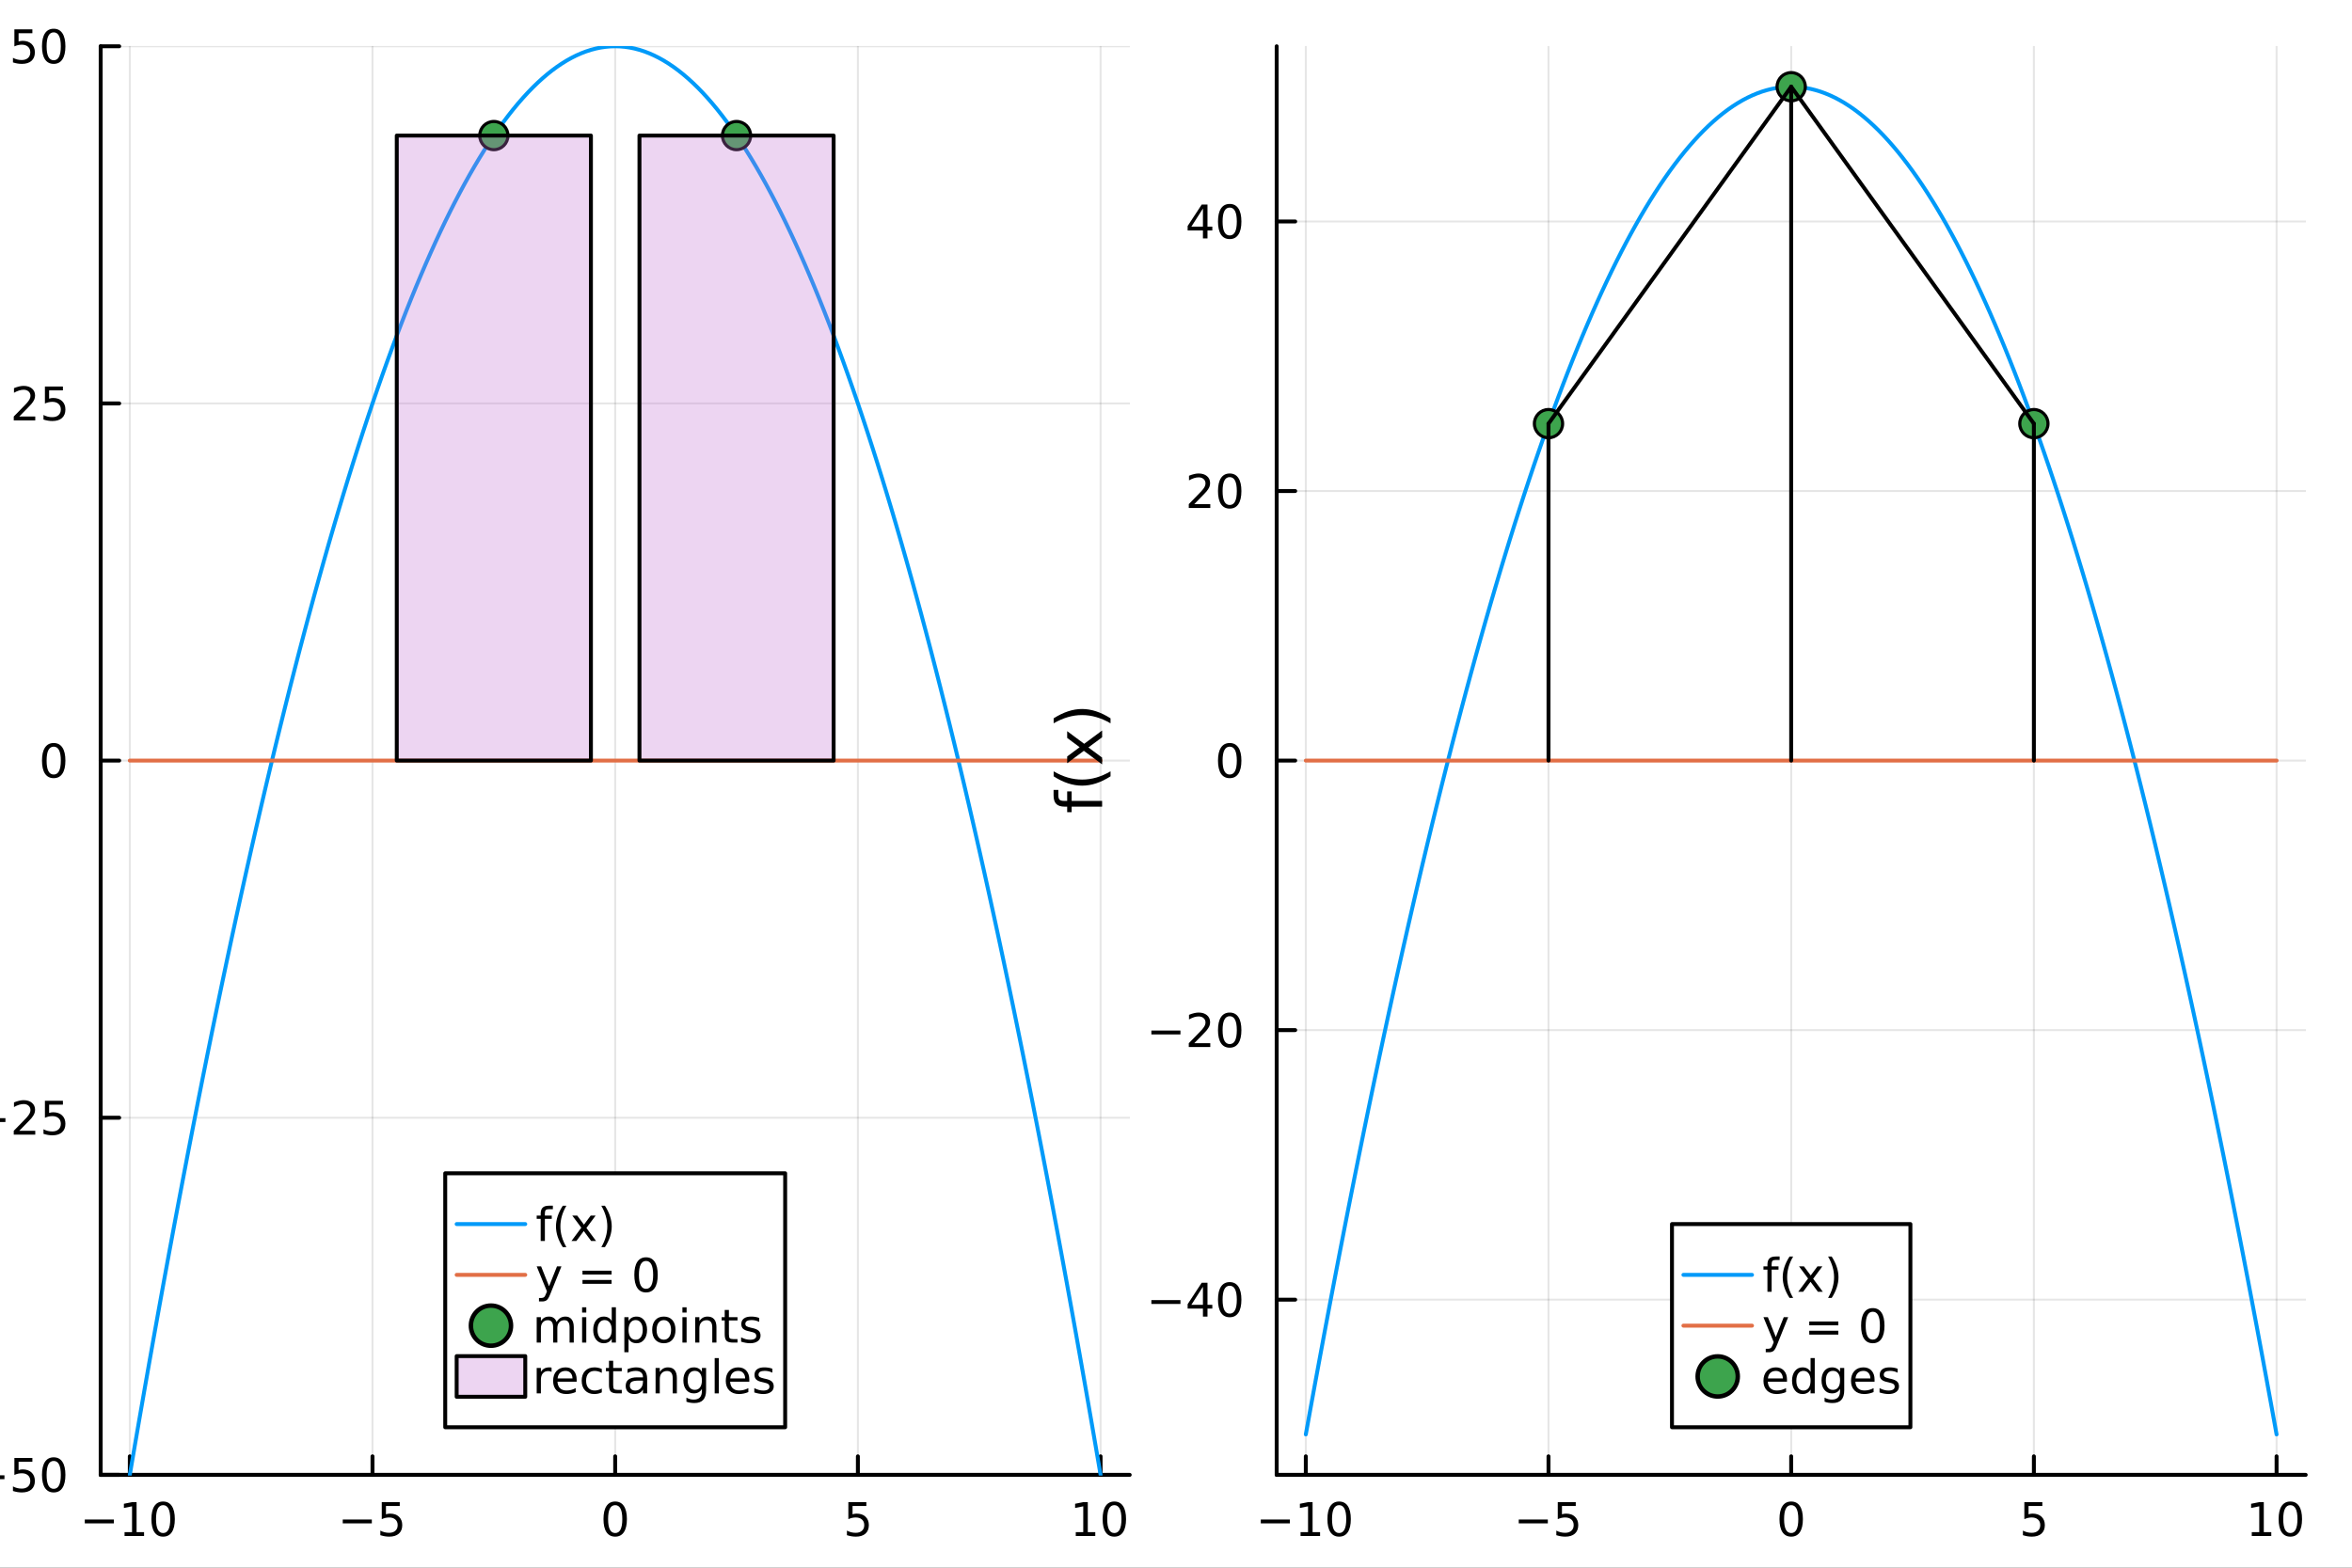 <?xml version="1.0" encoding="utf-8"?>
<svg xmlns="http://www.w3.org/2000/svg" xmlns:xlink="http://www.w3.org/1999/xlink" width="600" height="400" viewBox="0 0 2400 1600">
<rect x="0" y="0" width="2400" height="1600" fill="#333333" stroke="none"/>
<defs>
  <clipPath id="clip880">
    <rect x="0" y="0" width="2400" height="1600"/>
  </clipPath>
</defs>
<path clip-path="url(#clip880)" d="M0 1600 L2400 1600 L2400 0 L0 0  Z" fill="#ffffff" fill-rule="evenodd" fill-opacity="1"/>
<defs>
  <clipPath id="clip881">
    <rect x="480" y="0" width="1681" height="1600"/>
  </clipPath>
</defs>
<path clip-path="url(#clip880)" d="M102.74 1505.26 L1152.76 1505.26 L1152.76 47.244 L102.74 47.244  Z" fill="#ffffff" fill-rule="evenodd" fill-opacity="1"/>
<defs>
  <clipPath id="clip882">
    <rect x="102" y="47" width="1051" height="1459"/>
  </clipPath>
</defs>
<polyline clip-path="url(#clip882)" style="stroke:#000000; stroke-linecap:round; stroke-linejoin:round; stroke-width:2; stroke-opacity:0.1; fill:none" points="132.458,1505.26 132.458,47.244 "/>
<polyline clip-path="url(#clip882)" style="stroke:#000000; stroke-linecap:round; stroke-linejoin:round; stroke-width:2; stroke-opacity:0.1; fill:none" points="380.103,1505.26 380.103,47.244 "/>
<polyline clip-path="url(#clip882)" style="stroke:#000000; stroke-linecap:round; stroke-linejoin:round; stroke-width:2; stroke-opacity:0.1; fill:none" points="627.748,1505.26 627.748,47.244 "/>
<polyline clip-path="url(#clip882)" style="stroke:#000000; stroke-linecap:round; stroke-linejoin:round; stroke-width:2; stroke-opacity:0.1; fill:none" points="875.393,1505.26 875.393,47.244 "/>
<polyline clip-path="url(#clip882)" style="stroke:#000000; stroke-linecap:round; stroke-linejoin:round; stroke-width:2; stroke-opacity:0.1; fill:none" points="1123.04,1505.26 1123.04,47.244 "/>
<polyline clip-path="url(#clip880)" style="stroke:#000000; stroke-linecap:round; stroke-linejoin:round; stroke-width:4; stroke-opacity:1; fill:none" points="102.74,1505.26 1152.76,1505.26 "/>
<polyline clip-path="url(#clip880)" style="stroke:#000000; stroke-linecap:round; stroke-linejoin:round; stroke-width:4; stroke-opacity:1; fill:none" points="132.458,1505.26 132.458,1486.36 "/>
<polyline clip-path="url(#clip880)" style="stroke:#000000; stroke-linecap:round; stroke-linejoin:round; stroke-width:4; stroke-opacity:1; fill:none" points="380.103,1505.26 380.103,1486.36 "/>
<polyline clip-path="url(#clip880)" style="stroke:#000000; stroke-linecap:round; stroke-linejoin:round; stroke-width:4; stroke-opacity:1; fill:none" points="627.748,1505.26 627.748,1486.36 "/>
<polyline clip-path="url(#clip880)" style="stroke:#000000; stroke-linecap:round; stroke-linejoin:round; stroke-width:4; stroke-opacity:1; fill:none" points="875.393,1505.26 875.393,1486.36 "/>
<polyline clip-path="url(#clip880)" style="stroke:#000000; stroke-linecap:round; stroke-linejoin:round; stroke-width:4; stroke-opacity:1; fill:none" points="1123.04,1505.26 1123.04,1486.36 "/>
<path clip-path="url(#clip880)" d="M86.52 1550.83 L116.196 1550.83 L116.196 1554.77 L86.52 1554.77 L86.52 1550.83 Z" fill="#000000" fill-rule="nonzero" fill-opacity="1" /><path clip-path="url(#clip880)" d="M127.099 1563.72 L134.738 1563.72 L134.738 1537.36 L126.428 1539.03 L126.428 1534.77 L134.691 1533.1 L139.367 1533.1 L139.367 1563.72 L147.006 1563.72 L147.006 1567.66 L127.099 1567.66 L127.099 1563.72 Z" fill="#000000" fill-rule="nonzero" fill-opacity="1" /><path clip-path="url(#clip880)" d="M166.45 1536.18 Q162.839 1536.18 161.011 1539.74 Q159.205 1543.28 159.205 1550.41 Q159.205 1557.52 161.011 1561.09 Q162.839 1564.63 166.45 1564.63 Q170.085 1564.63 171.89 1561.09 Q173.719 1557.52 173.719 1550.41 Q173.719 1543.28 171.89 1539.74 Q170.085 1536.18 166.45 1536.18 M166.45 1532.47 Q172.261 1532.47 175.316 1537.08 Q178.395 1541.66 178.395 1550.41 Q178.395 1559.14 175.316 1563.75 Q172.261 1568.33 166.45 1568.33 Q160.64 1568.33 157.562 1563.75 Q154.506 1559.14 154.506 1550.41 Q154.506 1541.66 157.562 1537.08 Q160.64 1532.47 166.45 1532.47 Z" fill="#000000" fill-rule="nonzero" fill-opacity="1" /><path clip-path="url(#clip880)" d="M349.744 1550.83 L379.42 1550.83 L379.42 1554.77 L349.744 1554.77 L349.744 1550.83 Z" fill="#000000" fill-rule="nonzero" fill-opacity="1" /><path clip-path="url(#clip880)" d="M389.559 1533.1 L407.915 1533.1 L407.915 1537.04 L393.841 1537.04 L393.841 1545.51 Q394.86 1545.16 395.878 1545 Q396.897 1544.81 397.915 1544.81 Q403.702 1544.81 407.082 1547.98 Q410.461 1551.16 410.461 1556.57 Q410.461 1562.15 406.989 1565.25 Q403.517 1568.33 397.198 1568.33 Q395.022 1568.33 392.753 1567.96 Q390.508 1567.59 388.1 1566.85 L388.1 1562.15 Q390.184 1563.28 392.406 1563.84 Q394.628 1564.4 397.105 1564.4 Q401.11 1564.4 403.448 1562.29 Q405.786 1560.18 405.786 1556.57 Q405.786 1552.96 403.448 1550.85 Q401.11 1548.75 397.105 1548.75 Q395.23 1548.75 393.355 1549.16 Q391.503 1549.58 389.559 1550.46 L389.559 1533.1 Z" fill="#000000" fill-rule="nonzero" fill-opacity="1" /><path clip-path="url(#clip880)" d="M627.748 1536.18 Q624.137 1536.18 622.308 1539.74 Q620.503 1543.28 620.503 1550.41 Q620.503 1557.52 622.308 1561.09 Q624.137 1564.63 627.748 1564.63 Q631.382 1564.63 633.188 1561.09 Q635.017 1557.52 635.017 1550.41 Q635.017 1543.28 633.188 1539.74 Q631.382 1536.18 627.748 1536.18 M627.748 1532.47 Q633.558 1532.47 636.614 1537.08 Q639.692 1541.66 639.692 1550.41 Q639.692 1559.14 636.614 1563.75 Q633.558 1568.33 627.748 1568.33 Q621.938 1568.33 618.859 1563.75 Q615.804 1559.14 615.804 1550.41 Q615.804 1541.66 618.859 1537.08 Q621.938 1532.47 627.748 1532.47 Z" fill="#000000" fill-rule="nonzero" fill-opacity="1" /><path clip-path="url(#clip880)" d="M865.671 1533.1 L884.027 1533.1 L884.027 1537.04 L869.953 1537.04 L869.953 1545.51 Q870.972 1545.16 871.99 1545 Q873.009 1544.81 874.028 1544.81 Q879.815 1544.81 883.194 1547.98 Q886.574 1551.16 886.574 1556.57 Q886.574 1562.15 883.102 1565.25 Q879.629 1568.33 873.31 1568.33 Q871.134 1568.33 868.866 1567.96 Q866.62 1567.59 864.213 1566.85 L864.213 1562.15 Q866.296 1563.28 868.518 1563.84 Q870.741 1564.4 873.217 1564.4 Q877.222 1564.4 879.56 1562.29 Q881.898 1560.18 881.898 1556.57 Q881.898 1552.96 879.56 1550.85 Q877.222 1548.75 873.217 1548.75 Q871.342 1548.75 869.467 1549.16 Q867.616 1549.58 865.671 1550.46 L865.671 1533.1 Z" fill="#000000" fill-rule="nonzero" fill-opacity="1" /><path clip-path="url(#clip880)" d="M1097.73 1563.72 L1105.36 1563.72 L1105.36 1537.36 L1097.05 1539.03 L1097.05 1534.77 L1105.32 1533.1 L1109.99 1533.1 L1109.99 1563.72 L1117.63 1563.72 L1117.63 1567.66 L1097.73 1567.66 L1097.73 1563.72 Z" fill="#000000" fill-rule="nonzero" fill-opacity="1" /><path clip-path="url(#clip880)" d="M1137.08 1536.18 Q1133.47 1536.18 1131.64 1539.74 Q1129.83 1543.28 1129.83 1550.41 Q1129.83 1557.52 1131.64 1561.09 Q1133.47 1564.63 1137.08 1564.63 Q1140.71 1564.63 1142.52 1561.09 Q1144.35 1557.52 1144.35 1550.41 Q1144.35 1543.28 1142.52 1539.74 Q1140.71 1536.18 1137.08 1536.18 M1137.08 1532.47 Q1142.89 1532.47 1145.94 1537.08 Q1149.02 1541.66 1149.02 1550.41 Q1149.02 1559.14 1145.94 1563.75 Q1142.89 1568.33 1137.08 1568.33 Q1131.27 1568.33 1128.19 1563.75 Q1125.13 1559.14 1125.13 1550.41 Q1125.13 1541.66 1128.19 1537.08 Q1131.27 1532.47 1137.08 1532.47 Z" fill="#000000" fill-rule="nonzero" fill-opacity="1" /><path clip-path="url(#clip880)" d="M528.523 1614.48 L515.632 1631.82 L529.191 1650.12 L522.284 1650.12 L511.908 1636.12 L501.532 1650.12 L494.625 1650.12 L508.471 1631.47 L495.803 1614.48 L502.71 1614.48 L512.163 1627.18 L521.616 1614.48 L528.523 1614.48 Z" fill="#000000" fill-rule="nonzero" fill-opacity="1" /><path clip-path="url(#clip880)" d="M553.985 1614.48 L560.192 1614.48 L571.332 1644.39 L582.472 1614.48 L588.679 1614.48 L575.311 1650.12 L567.353 1650.12 L553.985 1614.48 Z" fill="#000000" fill-rule="nonzero" fill-opacity="1" /><path clip-path="url(#clip880)" d="M612.964 1632.2 Q605.866 1632.2 603.129 1633.83 Q600.391 1635.45 600.391 1639.37 Q600.391 1642.48 602.428 1644.33 Q604.497 1646.15 608.03 1646.15 Q612.9 1646.15 615.828 1642.71 Q618.788 1639.24 618.788 1633.51 L618.788 1632.2 L612.964 1632.2 M624.645 1629.79 L624.645 1650.12 L618.788 1650.12 L618.788 1644.71 Q616.783 1647.96 613.791 1649.52 Q610.799 1651.05 606.471 1651.05 Q600.996 1651.05 597.75 1647.99 Q594.535 1644.9 594.535 1639.75 Q594.535 1633.73 598.545 1630.68 Q602.588 1627.62 610.577 1627.62 L618.788 1627.62 L618.788 1627.05 Q618.788 1623.01 616.115 1620.81 Q613.473 1618.58 608.667 1618.58 Q605.611 1618.58 602.715 1619.31 Q599.818 1620.05 597.145 1621.51 L597.145 1616.1 Q600.36 1614.86 603.383 1614.25 Q606.407 1613.62 609.272 1613.62 Q617.006 1613.62 620.825 1617.63 Q624.645 1621.64 624.645 1629.79 Z" fill="#000000" fill-rule="nonzero" fill-opacity="1" /><path clip-path="url(#clip880)" d="M636.708 1600.6 L642.564 1600.6 L642.564 1650.12 L636.708 1650.12 L636.708 1600.6 Z" fill="#000000" fill-rule="nonzero" fill-opacity="1" /><path clip-path="url(#clip880)" d="M654.213 1636.06 L654.213 1614.48 L660.07 1614.48 L660.07 1635.83 Q660.07 1640.89 662.043 1643.44 Q664.017 1645.95 667.963 1645.95 Q672.706 1645.95 675.443 1642.93 Q678.212 1639.91 678.212 1634.69 L678.212 1614.48 L684.069 1614.48 L684.069 1650.12 L678.212 1650.12 L678.212 1644.65 Q676.08 1647.9 673.247 1649.49 Q670.446 1651.05 666.722 1651.05 Q660.579 1651.05 657.396 1647.23 Q654.213 1643.41 654.213 1636.06 M668.95 1613.62 L668.95 1613.62 Z" fill="#000000" fill-rule="nonzero" fill-opacity="1" /><path clip-path="url(#clip880)" d="M726.623 1630.84 L726.623 1633.7 L699.696 1633.7 Q700.078 1639.75 703.325 1642.93 Q706.603 1646.08 712.428 1646.08 Q715.802 1646.08 718.953 1645.25 Q722.136 1644.43 725.255 1642.77 L725.255 1648.31 Q722.104 1649.65 718.794 1650.35 Q715.483 1651.05 712.078 1651.05 Q703.548 1651.05 698.551 1646.08 Q693.585 1641.12 693.585 1632.65 Q693.585 1623.9 698.296 1618.77 Q703.038 1613.62 711.059 1613.62 Q718.252 1613.62 722.422 1618.26 Q726.623 1622.88 726.623 1630.84 M720.767 1629.12 Q720.703 1624.31 718.061 1621.45 Q715.452 1618.58 711.123 1618.58 Q706.221 1618.58 703.261 1621.35 Q700.333 1624.12 699.887 1629.15 L720.767 1629.12 Z" fill="#000000" fill-rule="nonzero" fill-opacity="1" /><path clip-path="url(#clip880)" d="M758.961 1615.53 L758.961 1621.06 Q756.479 1619.79 753.805 1619.15 Q751.131 1618.52 748.267 1618.52 Q743.906 1618.52 741.71 1619.85 Q739.546 1621.19 739.546 1623.87 Q739.546 1625.9 741.105 1627.08 Q742.665 1628.23 747.376 1629.28 L749.381 1629.72 Q755.619 1631.06 758.229 1633.51 Q760.871 1635.93 760.871 1640.29 Q760.871 1645.25 756.924 1648.15 Q753.009 1651.05 746.134 1651.05 Q743.27 1651.05 740.15 1650.47 Q737.063 1649.93 733.626 1648.82 L733.626 1642.77 Q736.872 1644.46 740.023 1645.32 Q743.174 1646.15 746.262 1646.15 Q750.399 1646.15 752.627 1644.74 Q754.855 1643.31 754.855 1640.73 Q754.855 1638.35 753.232 1637.07 Q751.641 1635.8 746.198 1634.62 L744.161 1634.15 Q738.718 1633 736.299 1630.64 Q733.88 1628.26 733.88 1624.12 Q733.88 1619.09 737.445 1616.35 Q741.01 1613.62 747.567 1613.62 Q750.813 1613.62 753.678 1614.09 Q756.542 1614.57 758.961 1615.53 Z" fill="#000000" fill-rule="nonzero" fill-opacity="1" /><polyline clip-path="url(#clip882)" style="stroke:#000000; stroke-linecap:round; stroke-linejoin:round; stroke-width:2; stroke-opacity:0.1; fill:none" points="102.74,1505.26 1152.76,1505.26 "/>
<polyline clip-path="url(#clip882)" style="stroke:#000000; stroke-linecap:round; stroke-linejoin:round; stroke-width:2; stroke-opacity:0.1; fill:none" points="102.74,1140.76 1152.76,1140.76 "/>
<polyline clip-path="url(#clip882)" style="stroke:#000000; stroke-linecap:round; stroke-linejoin:round; stroke-width:2; stroke-opacity:0.1; fill:none" points="102.74,776.252 1152.76,776.252 "/>
<polyline clip-path="url(#clip882)" style="stroke:#000000; stroke-linecap:round; stroke-linejoin:round; stroke-width:2; stroke-opacity:0.1; fill:none" points="102.74,411.748 1152.76,411.748 "/>
<polyline clip-path="url(#clip882)" style="stroke:#000000; stroke-linecap:round; stroke-linejoin:round; stroke-width:2; stroke-opacity:0.1; fill:none" points="102.74,47.244 1152.76,47.244 "/>
<polyline clip-path="url(#clip880)" style="stroke:#000000; stroke-linecap:round; stroke-linejoin:round; stroke-width:4; stroke-opacity:1; fill:none" points="102.74,1505.26 102.74,47.244 "/>
<polyline clip-path="url(#clip880)" style="stroke:#000000; stroke-linecap:round; stroke-linejoin:round; stroke-width:4; stroke-opacity:1; fill:none" points="102.74,1505.26 121.638,1505.26 "/>
<polyline clip-path="url(#clip880)" style="stroke:#000000; stroke-linecap:round; stroke-linejoin:round; stroke-width:4; stroke-opacity:1; fill:none" points="102.74,1140.76 121.638,1140.76 "/>
<polyline clip-path="url(#clip880)" style="stroke:#000000; stroke-linecap:round; stroke-linejoin:round; stroke-width:4; stroke-opacity:1; fill:none" points="102.74,776.252 121.638,776.252 "/>
<polyline clip-path="url(#clip880)" style="stroke:#000000; stroke-linecap:round; stroke-linejoin:round; stroke-width:4; stroke-opacity:1; fill:none" points="102.74,411.748 121.638,411.748 "/>
<polyline clip-path="url(#clip880)" style="stroke:#000000; stroke-linecap:round; stroke-linejoin:round; stroke-width:4; stroke-opacity:1; fill:none" points="102.74,47.244 121.638,47.244 "/>
<path clip-path="url(#clip880)" d="M-25.134 1505.71 L4.541 1505.71 L4.541 1509.65 L-25.134 1509.65 L-25.134 1505.71 Z" fill="#000000" fill-rule="nonzero" fill-opacity="1" /><path clip-path="url(#clip880)" d="M14.68 1487.98 L33.037 1487.98 L33.037 1491.92 L18.963 1491.92 L18.963 1500.39 Q19.981 1500.04 21 1499.88 Q22.018 1499.69 23.037 1499.69 Q28.824 1499.69 32.203 1502.86 Q35.583 1506.04 35.583 1511.45 Q35.583 1517.03 32.111 1520.13 Q28.639 1523.21 22.319 1523.21 Q20.143 1523.21 17.875 1522.84 Q15.629 1522.47 13.222 1521.73 L13.222 1517.03 Q15.305 1518.16 17.527 1518.72 Q19.75 1519.28 22.227 1519.28 Q26.231 1519.28 28.569 1517.17 Q30.907 1515.06 30.907 1511.45 Q30.907 1507.84 28.569 1505.73 Q26.231 1503.63 22.227 1503.63 Q20.352 1503.63 18.477 1504.04 Q16.625 1504.46 14.68 1505.34 L14.68 1487.98 Z" fill="#000000" fill-rule="nonzero" fill-opacity="1" /><path clip-path="url(#clip880)" d="M54.796 1491.06 Q51.185 1491.06 49.356 1494.62 Q47.55 1498.16 47.55 1505.29 Q47.55 1512.4 49.356 1515.97 Q51.185 1519.51 54.796 1519.51 Q58.43 1519.51 60.236 1515.97 Q62.064 1512.4 62.064 1505.29 Q62.064 1498.16 60.236 1494.62 Q58.43 1491.06 54.796 1491.06 M54.796 1487.35 Q60.606 1487.35 63.661 1491.96 Q66.74 1496.54 66.74 1505.29 Q66.74 1514.02 63.661 1518.63 Q60.606 1523.21 54.796 1523.21 Q48.986 1523.21 45.907 1518.63 Q42.851 1514.02 42.851 1505.29 Q42.851 1496.54 45.907 1491.96 Q48.986 1487.35 54.796 1487.35 Z" fill="#000000" fill-rule="nonzero" fill-opacity="1" /><path clip-path="url(#clip880)" d="M-24.139 1141.21 L5.537 1141.21 L5.537 1145.14 L-24.139 1145.14 L-24.139 1141.21 Z" fill="#000000" fill-rule="nonzero" fill-opacity="1" /><path clip-path="url(#clip880)" d="M19.657 1154.1 L35.976 1154.1 L35.976 1158.04 L14.032 1158.04 L14.032 1154.1 Q16.694 1151.35 21.277 1146.72 Q25.884 1142.06 27.064 1140.72 Q29.31 1138.2 30.189 1136.46 Q31.092 1134.7 31.092 1133.01 Q31.092 1130.26 29.148 1128.52 Q27.227 1126.79 24.125 1126.79 Q21.926 1126.79 19.472 1127.55 Q17.041 1128.31 14.264 1129.86 L14.264 1125.14 Q17.088 1124.01 19.541 1123.43 Q21.995 1122.85 24.032 1122.85 Q29.402 1122.85 32.597 1125.54 Q35.791 1128.22 35.791 1132.71 Q35.791 1134.84 34.981 1136.76 Q34.194 1138.66 32.088 1141.25 Q31.509 1141.92 28.407 1145.14 Q25.305 1148.34 19.657 1154.1 Z" fill="#000000" fill-rule="nonzero" fill-opacity="1" /><path clip-path="url(#clip880)" d="M45.837 1123.48 L64.194 1123.48 L64.194 1127.41 L50.12 1127.41 L50.12 1135.88 Q51.138 1135.54 52.157 1135.37 Q53.175 1135.19 54.194 1135.19 Q59.981 1135.19 63.361 1138.36 Q66.74 1141.53 66.74 1146.95 Q66.74 1152.53 63.268 1155.63 Q59.796 1158.71 53.476 1158.71 Q51.3 1158.71 49.032 1158.34 Q46.787 1157.97 44.379 1157.23 L44.379 1152.53 Q46.462 1153.66 48.685 1154.22 Q50.907 1154.77 53.384 1154.77 Q57.388 1154.77 59.726 1152.67 Q62.064 1150.56 62.064 1146.95 Q62.064 1143.34 59.726 1141.23 Q57.388 1139.12 53.384 1139.12 Q51.509 1139.12 49.634 1139.54 Q47.782 1139.96 45.837 1140.84 L45.837 1123.48 Z" fill="#000000" fill-rule="nonzero" fill-opacity="1" /><path clip-path="url(#clip880)" d="M54.796 762.051 Q51.185 762.051 49.356 765.615 Q47.55 769.157 47.55 776.287 Q47.55 783.393 49.356 786.958 Q51.185 790.5 54.796 790.5 Q58.43 790.5 60.236 786.958 Q62.064 783.393 62.064 776.287 Q62.064 769.157 60.236 765.615 Q58.43 762.051 54.796 762.051 M54.796 758.347 Q60.606 758.347 63.661 762.953 Q66.74 767.537 66.74 776.287 Q66.74 785.013 63.661 789.62 Q60.606 794.203 54.796 794.203 Q48.986 794.203 45.907 789.62 Q42.851 785.013 42.851 776.287 Q42.851 767.537 45.907 762.953 Q48.986 758.347 54.796 758.347 Z" fill="#000000" fill-rule="nonzero" fill-opacity="1" /><path clip-path="url(#clip880)" d="M19.657 425.093 L35.976 425.093 L35.976 429.028 L14.032 429.028 L14.032 425.093 Q16.694 422.338 21.277 417.709 Q25.884 413.056 27.064 411.713 Q29.31 409.19 30.189 407.454 Q31.092 405.695 31.092 404.005 Q31.092 401.25 29.148 399.514 Q27.227 397.778 24.125 397.778 Q21.926 397.778 19.472 398.542 Q17.041 399.306 14.264 400.857 L14.264 396.135 Q17.088 395 19.541 394.422 Q21.995 393.843 24.032 393.843 Q29.402 393.843 32.597 396.528 Q35.791 399.213 35.791 403.704 Q35.791 405.834 34.981 407.755 Q34.194 409.653 32.088 412.246 Q31.509 412.917 28.407 416.135 Q25.305 419.329 19.657 425.093 Z" fill="#000000" fill-rule="nonzero" fill-opacity="1" /><path clip-path="url(#clip880)" d="M45.837 394.468 L64.194 394.468 L64.194 398.403 L50.12 398.403 L50.12 406.875 Q51.138 406.528 52.157 406.366 Q53.175 406.181 54.194 406.181 Q59.981 406.181 63.361 409.352 Q66.74 412.523 66.74 417.94 Q66.74 423.519 63.268 426.621 Q59.796 429.699 53.476 429.699 Q51.3 429.699 49.032 429.329 Q46.787 428.959 44.379 428.218 L44.379 423.519 Q46.462 424.653 48.685 425.209 Q50.907 425.764 53.384 425.764 Q57.388 425.764 59.726 423.658 Q62.064 421.551 62.064 417.94 Q62.064 414.329 59.726 412.223 Q57.388 410.116 53.384 410.116 Q51.509 410.116 49.634 410.533 Q47.782 410.949 45.837 411.829 L45.837 394.468 Z" fill="#000000" fill-rule="nonzero" fill-opacity="1" /><path clip-path="url(#clip880)" d="M14.68 29.964 L33.037 29.964 L33.037 33.899 L18.963 33.899 L18.963 42.371 Q19.981 42.024 21 41.862 Q22.018 41.677 23.037 41.677 Q28.824 41.677 32.203 44.848 Q35.583 48.02 35.583 53.436 Q35.583 59.015 32.111 62.117 Q28.639 65.195 22.319 65.195 Q20.143 65.195 17.875 64.825 Q15.629 64.455 13.222 63.714 L13.222 59.015 Q15.305 60.149 17.527 60.705 Q19.75 61.26 22.227 61.26 Q26.231 61.26 28.569 59.154 Q30.907 57.047 30.907 53.436 Q30.907 49.825 28.569 47.719 Q26.231 45.612 22.227 45.612 Q20.352 45.612 18.477 46.029 Q16.625 46.446 14.68 47.325 L14.68 29.964 Z" fill="#000000" fill-rule="nonzero" fill-opacity="1" /><path clip-path="url(#clip880)" d="M54.796 33.043 Q51.185 33.043 49.356 36.608 Q47.55 40.149 47.55 47.279 Q47.55 54.385 49.356 57.95 Q51.185 61.492 54.796 61.492 Q58.43 61.492 60.236 57.95 Q62.064 54.385 62.064 47.279 Q62.064 40.149 60.236 36.608 Q58.43 33.043 54.796 33.043 M54.796 29.339 Q60.606 29.339 63.661 33.946 Q66.74 38.529 66.74 47.279 Q66.74 56.006 63.661 60.612 Q60.606 65.195 54.796 65.195 Q48.986 65.195 45.907 60.612 Q42.851 56.006 42.851 47.279 Q42.851 38.529 45.907 33.946 Q48.986 29.339 54.796 29.339 Z" fill="#000000" fill-rule="nonzero" fill-opacity="1" /><path clip-path="url(#clip880)" d="M-124.916 806.203 L-120.046 806.203 L-120.046 811.804 Q-120.046 814.955 -118.773 816.197 Q-117.499 817.406 -114.189 817.406 L-111.038 817.406 L-111.038 807.762 L-106.487 807.762 L-106.487 817.406 L-75.39 817.406 L-75.39 823.295 L-106.487 823.295 L-106.487 828.896 L-111.038 828.896 L-111.038 823.295 L-113.521 823.295 Q-119.473 823.295 -122.178 820.525 Q-124.916 817.756 -124.916 811.741 L-124.916 806.203 Z" fill="#000000" fill-rule="nonzero" fill-opacity="1" /><path clip-path="url(#clip880)" d="M-124.852 787.233 Q-117.531 791.498 -110.37 793.567 Q-103.208 795.636 -95.856 795.636 Q-88.504 795.636 -81.279 793.567 Q-74.085 791.466 -66.797 787.233 L-66.797 792.325 Q-74.276 797.1 -81.501 799.487 Q-88.727 801.842 -95.856 801.842 Q-102.954 801.842 -110.147 799.487 Q-117.34 797.131 -124.852 792.325 L-124.852 787.233 Z" fill="#000000" fill-rule="nonzero" fill-opacity="1" /><path clip-path="url(#clip880)" d="M-111.038 746.238 L-93.692 759.128 L-75.39 745.569 L-75.39 752.476 L-89.395 762.852 L-75.39 773.228 L-75.39 780.135 L-94.042 766.29 L-111.038 778.957 L-111.038 772.051 L-98.339 762.598 L-111.038 753.144 L-111.038 746.238 Z" fill="#000000" fill-rule="nonzero" fill-opacity="1" /><path clip-path="url(#clip880)" d="M-124.852 738.217 L-124.852 733.124 Q-117.34 728.35 -110.147 725.995 Q-102.954 723.608 -95.856 723.608 Q-88.727 723.608 -81.501 725.995 Q-74.276 728.35 -66.797 733.124 L-66.797 738.217 Q-74.085 733.984 -81.279 731.915 Q-88.504 729.814 -95.856 729.814 Q-103.208 729.814 -110.37 731.915 Q-117.531 733.984 -124.852 738.217 Z" fill="#000000" fill-rule="nonzero" fill-opacity="1" /><polyline clip-path="url(#clip882)" style="stroke:#009af9; stroke-linecap:round; stroke-linejoin:round; stroke-width:4; stroke-opacity:1; fill:none" points="132.458,1505.26 137.41,1476.25 142.363,1447.52 147.316,1419.09 152.269,1390.95 157.222,1363.1 162.175,1335.55 167.128,1308.28 172.081,1281.31 177.034,1254.63 181.987,1228.24 186.94,1202.14 191.892,1176.33 196.845,1150.82 201.798,1125.59 206.751,1100.66 211.704,1076.02 216.657,1051.67 221.61,1027.61 226.563,1003.85 231.516,980.374 236.469,957.192 241.421,934.301 246.374,911.702 251.327,889.394 256.28,867.378 261.233,845.654 266.186,824.221 271.139,803.079 276.092,782.23 281.045,761.672 285.998,741.405 290.951,721.431 295.903,701.747 300.856,682.356 305.809,663.256 310.762,644.447 315.715,625.931 320.668,607.705 325.621,589.772 330.574,572.13 335.527,554.779 340.48,537.721 345.432,520.953 350.385,504.478 355.338,488.294 360.291,472.401 365.244,456.801 370.197,441.492 375.15,426.474 380.103,411.748 385.056,397.314 390.009,383.171 394.962,369.32 399.914,355.76 404.867,342.492 409.82,329.516 414.773,316.831 419.726,304.438 424.679,292.337 429.632,280.527 434.585,269.008 439.538,257.782 444.491,246.846 449.443,236.203 454.396,225.851 459.349,215.791 464.302,206.022 469.255,196.545 474.208,187.359 479.161,178.466 484.114,169.863 489.067,161.553 494.02,153.533 498.973,145.806 503.925,138.37 508.878,131.226 513.831,124.373 518.784,117.812 523.737,111.543 528.69,105.565 533.643,99.879 538.596,94.484 543.549,89.381 548.502,84.569 553.454,80.049 558.407,75.821 563.36,71.885 568.313,68.24 573.266,64.886 578.219,61.824 583.172,59.054 588.125,56.575 593.078,54.388 598.031,52.493 602.984,50.889 607.936,49.577 612.889,48.556 617.842,47.827 622.795,47.39 627.748,47.244 632.701,47.39 637.654,47.827 642.607,48.556 647.56,49.577 652.513,50.889 657.465,52.493 662.418,54.388 667.371,56.575 672.324,59.054 677.277,61.824 682.23,64.886 687.183,68.24 692.136,71.885 697.089,75.821 702.042,80.049 706.995,84.569 711.947,89.381 716.9,94.484 721.853,99.879 726.806,105.565 731.759,111.543 736.712,117.812 741.665,124.373 746.618,131.226 751.571,138.37 756.524,145.806 761.476,153.533 766.429,161.553 771.382,169.863 776.335,178.466 781.288,187.359 786.241,196.545 791.194,206.022 796.147,215.791 801.1,225.851 806.053,236.203 811.005,246.846 815.958,257.782 820.911,269.008 825.864,280.527 830.817,292.337 835.77,304.438 840.723,316.831 845.676,329.516 850.629,342.492 855.582,355.76 860.535,369.32 865.487,383.171 870.44,397.314 875.393,411.748 880.346,426.474 885.299,441.492 890.252,456.801 895.205,472.401 900.158,488.294 905.111,504.478 910.064,520.953 915.016,537.721 919.969,554.779 924.922,572.13 929.875,589.772 934.828,607.705 939.781,625.931 944.734,644.447 949.687,663.256 954.64,682.356 959.593,701.747 964.546,721.431 969.498,741.405 974.451,761.672 979.404,782.23 984.357,803.079 989.31,824.221 994.263,845.654 999.216,867.378 1004.17,889.394 1009.12,911.702 1014.07,934.301 1019.03,957.192 1023.98,980.374 1028.93,1003.85 1033.89,1027.61 1038.84,1051.67 1043.79,1076.02 1048.74,1100.66 1053.7,1125.59 1058.65,1150.82 1063.6,1176.33 1068.56,1202.14 1073.51,1228.24 1078.46,1254.63 1083.42,1281.31 1088.37,1308.28 1093.32,1335.55 1098.27,1363.1 1103.23,1390.95 1108.18,1419.09 1113.13,1447.52 1118.09,1476.25 1123.04,1505.26 "/>
<polyline clip-path="url(#clip882)" style="stroke:#e26f46; stroke-linecap:round; stroke-linejoin:round; stroke-width:4; stroke-opacity:1; fill:none" points="132.458,776.252 1123.04,776.252 "/>
<circle clip-path="url(#clip882)" cx="503.925" cy="138.37" r="14.4" fill="#3da44d" fill-rule="evenodd" fill-opacity="1" stroke="#000000" stroke-opacity="1" stroke-width="3.2"/>
<circle clip-path="url(#clip882)" cx="751.571" cy="138.37" r="14.4" fill="#3da44d" fill-rule="evenodd" fill-opacity="1" stroke="#000000" stroke-opacity="1" stroke-width="3.2"/>
<path clip-path="url(#clip882)" d="M404.867 138.37 L404.867 776.252 L602.984 776.252 L602.984 138.37 L404.867 138.37 L404.867 138.37  Z" fill="#c271d2" fill-rule="evenodd" fill-opacity="0.3"/>
<polyline clip-path="url(#clip882)" style="stroke:#000000; stroke-linecap:round; stroke-linejoin:round; stroke-width:4; stroke-opacity:1; fill:none" points="404.867,138.37 404.867,776.252 602.984,776.252 602.984,138.37 404.867,138.37 "/>
<path clip-path="url(#clip882)" d="M652.513 138.37 L652.513 776.252 L850.629 776.252 L850.629 138.37 L652.513 138.37 L652.513 138.37  Z" fill="#c271d2" fill-rule="evenodd" fill-opacity="0.3"/>
<polyline clip-path="url(#clip882)" style="stroke:#000000; stroke-linecap:round; stroke-linejoin:round; stroke-width:4; stroke-opacity:1; fill:none" points="652.513,138.37 652.513,776.252 850.629,776.252 850.629,138.37 652.513,138.37 "/>
<circle clip-path="url(#clip882)" style="fill:#c271d2; stroke:none; fill-opacity:0" cx="503.925" cy="138.37" r="2"/>
<circle clip-path="url(#clip882)" style="fill:#c271d2; stroke:none; fill-opacity:0" cx="751.571" cy="138.37" r="2"/>
<path clip-path="url(#clip880)" d="M454.31 1456.66 L801.186 1456.66 L801.186 1197.46 L454.31 1197.46  Z" fill="#ffffff" fill-rule="evenodd" fill-opacity="1"/>
<polyline clip-path="url(#clip880)" style="stroke:#000000; stroke-linecap:round; stroke-linejoin:round; stroke-width:4; stroke-opacity:1; fill:none" points="454.31,1456.66 801.186,1456.66 801.186,1197.46 454.31,1197.46 454.31,1456.66 "/>
<polyline clip-path="url(#clip880)" style="stroke:#009af9; stroke-linecap:round; stroke-linejoin:round; stroke-width:4; stroke-opacity:1; fill:none" points="465.977,1249.3 535.978,1249.3 "/>
<path clip-path="url(#clip880)" d="M564.15 1230.56 L564.15 1234.1 L560.076 1234.1 Q557.784 1234.1 556.881 1235.03 Q556.002 1235.95 556.002 1238.36 L556.002 1240.65 L563.015 1240.65 L563.015 1243.96 L556.002 1243.96 L556.002 1266.58 L551.719 1266.58 L551.719 1243.96 L547.645 1243.96 L547.645 1240.65 L551.719 1240.65 L551.719 1238.85 Q551.719 1234.52 553.733 1232.55 Q555.747 1230.56 560.122 1230.56 L564.15 1230.56 Z" fill="#000000" fill-rule="nonzero" fill-opacity="1" /><path clip-path="url(#clip880)" d="M577.946 1230.61 Q574.844 1235.93 573.339 1241.14 Q571.835 1246.35 571.835 1251.7 Q571.835 1257.04 573.339 1262.3 Q574.867 1267.53 577.946 1272.83 L574.242 1272.83 Q570.77 1267.39 569.034 1262.13 Q567.321 1256.88 567.321 1251.7 Q567.321 1246.53 569.034 1241.3 Q570.747 1236.07 574.242 1230.61 L577.946 1230.61 Z" fill="#000000" fill-rule="nonzero" fill-opacity="1" /><path clip-path="url(#clip880)" d="M607.761 1240.65 L598.386 1253.27 L608.247 1266.58 L603.224 1266.58 L595.677 1256.39 L588.131 1266.58 L583.108 1266.58 L593.177 1253.01 L583.964 1240.65 L588.987 1240.65 L595.862 1249.89 L602.737 1240.65 L607.761 1240.65 Z" fill="#000000" fill-rule="nonzero" fill-opacity="1" /><path clip-path="url(#clip880)" d="M613.594 1230.61 L617.298 1230.61 Q620.77 1236.07 622.483 1241.3 Q624.219 1246.53 624.219 1251.7 Q624.219 1256.88 622.483 1262.13 Q620.77 1267.39 617.298 1272.83 L613.594 1272.83 Q616.673 1267.53 618.177 1262.3 Q619.705 1257.04 619.705 1251.7 Q619.705 1246.35 618.177 1241.14 Q616.673 1235.93 613.594 1230.61 Z" fill="#000000" fill-rule="nonzero" fill-opacity="1" /><polyline clip-path="url(#clip880)" style="stroke:#e26f46; stroke-linecap:round; stroke-linejoin:round; stroke-width:4; stroke-opacity:1; fill:none" points="465.977,1301.14 535.978,1301.14 "/>
<path clip-path="url(#clip880)" d="M561.488 1320.83 Q559.682 1325.46 557.969 1326.87 Q556.256 1328.28 553.386 1328.28 L549.983 1328.28 L549.983 1324.72 L552.483 1324.72 Q554.242 1324.72 555.215 1323.88 Q556.187 1323.05 557.367 1319.95 L558.131 1318 L547.645 1292.49 L552.159 1292.49 L560.261 1312.77 L568.363 1292.49 L572.876 1292.49 L561.488 1320.83 Z" fill="#000000" fill-rule="nonzero" fill-opacity="1" /><path clip-path="url(#clip880)" d="M594.381 1296.89 L624.057 1296.89 L624.057 1300.78 L594.381 1300.78 L594.381 1296.89 M594.381 1306.34 L624.057 1306.34 L624.057 1310.27 L594.381 1310.27 L594.381 1306.34 Z" fill="#000000" fill-rule="nonzero" fill-opacity="1" /><path clip-path="url(#clip880)" d="M659.219 1286.94 Q655.608 1286.94 653.779 1290.5 Q651.973 1294.04 651.973 1301.17 Q651.973 1308.28 653.779 1311.85 Q655.608 1315.39 659.219 1315.39 Q662.853 1315.39 664.658 1311.85 Q666.487 1308.28 666.487 1301.17 Q666.487 1294.04 664.658 1290.5 Q662.853 1286.94 659.219 1286.94 M659.219 1283.23 Q665.029 1283.23 668.084 1287.84 Q671.163 1292.42 671.163 1301.17 Q671.163 1309.9 668.084 1314.51 Q665.029 1319.09 659.219 1319.09 Q653.408 1319.09 650.33 1314.51 Q647.274 1309.9 647.274 1301.17 Q647.274 1292.42 650.33 1287.84 Q653.408 1283.23 659.219 1283.23 Z" fill="#000000" fill-rule="nonzero" fill-opacity="1" /><circle clip-path="url(#clip880)" cx="500.978" cy="1352.98" r="20.48" fill="#3da44d" fill-rule="evenodd" fill-opacity="1" stroke="#000000" stroke-opacity="1" stroke-width="4.551"/>
<path clip-path="url(#clip880)" d="M567.992 1349.31 Q569.589 1346.44 571.812 1345.07 Q574.034 1343.71 577.043 1343.71 Q581.094 1343.71 583.293 1346.56 Q585.492 1349.38 585.492 1354.61 L585.492 1370.26 L581.21 1370.26 L581.21 1354.75 Q581.21 1351.02 579.89 1349.22 Q578.571 1347.41 575.863 1347.41 Q572.552 1347.41 570.631 1349.61 Q568.71 1351.81 568.71 1355.61 L568.71 1370.26 L564.427 1370.26 L564.427 1354.75 Q564.427 1351 563.108 1349.22 Q561.789 1347.41 559.034 1347.41 Q555.77 1347.41 553.849 1349.63 Q551.928 1351.83 551.928 1355.61 L551.928 1370.26 L547.645 1370.26 L547.645 1344.33 L551.928 1344.33 L551.928 1348.36 Q553.386 1345.98 555.423 1344.84 Q557.46 1343.71 560.261 1343.71 Q563.085 1343.71 565.052 1345.14 Q567.043 1346.58 567.992 1349.31 Z" fill="#000000" fill-rule="nonzero" fill-opacity="1" /><path clip-path="url(#clip880)" d="M593.987 1344.33 L598.247 1344.33 L598.247 1370.26 L593.987 1370.26 L593.987 1344.33 M593.987 1334.24 L598.247 1334.24 L598.247 1339.63 L593.987 1339.63 L593.987 1334.24 Z" fill="#000000" fill-rule="nonzero" fill-opacity="1" /><path clip-path="url(#clip880)" d="M624.219 1348.27 L624.219 1334.24 L628.478 1334.24 L628.478 1370.26 L624.219 1370.26 L624.219 1366.37 Q622.876 1368.69 620.816 1369.82 Q618.779 1370.93 615.909 1370.93 Q611.21 1370.93 608.247 1367.18 Q605.307 1363.43 605.307 1357.32 Q605.307 1351.21 608.247 1347.46 Q611.21 1343.71 615.909 1343.71 Q618.779 1343.71 620.816 1344.84 Q622.876 1345.95 624.219 1348.27 M609.705 1357.32 Q609.705 1362.02 611.626 1364.7 Q613.571 1367.37 616.95 1367.37 Q620.33 1367.37 622.274 1364.7 Q624.219 1362.02 624.219 1357.32 Q624.219 1352.62 622.274 1349.96 Q620.33 1347.27 616.95 1347.27 Q613.571 1347.27 611.626 1349.96 Q609.705 1352.62 609.705 1357.32 Z" fill="#000000" fill-rule="nonzero" fill-opacity="1" /><path clip-path="url(#clip880)" d="M641.371 1366.37 L641.371 1380.12 L637.089 1380.12 L637.089 1344.33 L641.371 1344.33 L641.371 1348.27 Q642.714 1345.95 644.751 1344.84 Q646.811 1343.71 649.658 1343.71 Q654.381 1343.71 657.32 1347.46 Q660.283 1351.21 660.283 1357.32 Q660.283 1363.43 657.32 1367.18 Q654.381 1370.93 649.658 1370.93 Q646.811 1370.93 644.751 1369.82 Q642.714 1368.69 641.371 1366.37 M655.862 1357.32 Q655.862 1352.62 653.918 1349.96 Q651.996 1347.27 648.617 1347.27 Q645.237 1347.27 643.293 1349.96 Q641.371 1352.62 641.371 1357.32 Q641.371 1362.02 643.293 1364.7 Q645.237 1367.37 648.617 1367.37 Q651.996 1367.37 653.918 1364.7 Q655.862 1362.02 655.862 1357.32 Z" fill="#000000" fill-rule="nonzero" fill-opacity="1" /><path clip-path="url(#clip880)" d="M677.39 1347.32 Q673.964 1347.32 671.973 1350 Q669.982 1352.67 669.982 1357.32 Q669.982 1361.97 671.95 1364.66 Q673.941 1367.32 677.39 1367.32 Q680.793 1367.32 682.783 1364.63 Q684.774 1361.95 684.774 1357.32 Q684.774 1352.71 682.783 1350.03 Q680.793 1347.32 677.39 1347.32 M677.39 1343.71 Q682.945 1343.71 686.117 1347.32 Q689.288 1350.93 689.288 1357.32 Q689.288 1363.69 686.117 1367.32 Q682.945 1370.93 677.39 1370.93 Q671.811 1370.93 668.64 1367.32 Q665.492 1363.69 665.492 1357.32 Q665.492 1350.93 668.64 1347.32 Q671.811 1343.71 677.39 1343.71 Z" fill="#000000" fill-rule="nonzero" fill-opacity="1" /><path clip-path="url(#clip880)" d="M696.348 1344.33 L700.607 1344.33 L700.607 1370.26 L696.348 1370.26 L696.348 1344.33 M696.348 1334.24 L700.607 1334.24 L700.607 1339.63 L696.348 1339.63 L696.348 1334.24 Z" fill="#000000" fill-rule="nonzero" fill-opacity="1" /><path clip-path="url(#clip880)" d="M731.07 1354.61 L731.07 1370.26 L726.811 1370.26 L726.811 1354.75 Q726.811 1351.07 725.376 1349.24 Q723.94 1347.41 721.07 1347.41 Q717.621 1347.41 715.63 1349.61 Q713.64 1351.81 713.64 1355.61 L713.64 1370.26 L709.357 1370.26 L709.357 1344.33 L713.64 1344.33 L713.64 1348.36 Q715.167 1346.02 717.228 1344.87 Q719.311 1343.71 722.019 1343.71 Q726.487 1343.71 728.778 1346.49 Q731.07 1349.24 731.07 1354.61 Z" fill="#000000" fill-rule="nonzero" fill-opacity="1" /><path clip-path="url(#clip880)" d="M743.778 1336.97 L743.778 1344.33 L752.551 1344.33 L752.551 1347.64 L743.778 1347.64 L743.778 1361.72 Q743.778 1364.89 744.635 1365.79 Q745.514 1366.69 748.176 1366.69 L752.551 1366.69 L752.551 1370.26 L748.176 1370.26 Q743.246 1370.26 741.371 1368.43 Q739.496 1366.58 739.496 1361.72 L739.496 1347.64 L736.371 1347.64 L736.371 1344.33 L739.496 1344.33 L739.496 1336.97 L743.778 1336.97 Z" fill="#000000" fill-rule="nonzero" fill-opacity="1" /><path clip-path="url(#clip880)" d="M774.681 1345.1 L774.681 1349.13 Q772.875 1348.2 770.931 1347.74 Q768.987 1347.27 766.903 1347.27 Q763.732 1347.27 762.135 1348.25 Q760.561 1349.22 760.561 1351.16 Q760.561 1352.64 761.695 1353.5 Q762.829 1354.33 766.255 1355.1 L767.713 1355.42 Q772.25 1356.39 774.149 1358.18 Q776.07 1359.94 776.07 1363.11 Q776.07 1366.72 773.199 1368.82 Q770.352 1370.93 765.352 1370.93 Q763.269 1370.93 761 1370.51 Q758.755 1370.12 756.255 1369.31 L756.255 1364.91 Q758.616 1366.14 760.908 1366.76 Q763.2 1367.37 765.445 1367.37 Q768.454 1367.37 770.074 1366.35 Q771.695 1365.31 771.695 1363.43 Q771.695 1361.69 770.514 1360.77 Q769.357 1359.84 765.399 1358.99 L763.917 1358.64 Q759.959 1357.81 758.2 1356.09 Q756.44 1354.36 756.44 1351.35 Q756.44 1347.69 759.033 1345.7 Q761.625 1343.71 766.394 1343.71 Q768.755 1343.71 770.838 1344.06 Q772.922 1344.4 774.681 1345.1 Z" fill="#000000" fill-rule="nonzero" fill-opacity="1" /><path clip-path="url(#clip880)" d="M465.977 1425.56 L535.978 1425.56 L535.978 1384.08 L465.977 1384.08 L465.977 1425.56  Z" fill="#c271d2" fill-rule="evenodd" fill-opacity="0.3"/>
<polyline clip-path="url(#clip880)" style="stroke:#000000; stroke-linecap:round; stroke-linejoin:round; stroke-width:4; stroke-opacity:1; fill:none" points="465.977,1425.56 535.978,1425.56 535.978,1384.08 465.977,1384.08 465.977,1425.56 "/>
<path clip-path="url(#clip880)" d="M562.83 1400.15 Q562.113 1399.74 561.256 1399.55 Q560.423 1399.34 559.404 1399.34 Q555.793 1399.34 553.849 1401.71 Q551.928 1404.04 551.928 1408.44 L551.928 1422.1 L547.645 1422.1 L547.645 1396.17 L551.928 1396.17 L551.928 1400.2 Q553.27 1397.84 555.423 1396.71 Q557.576 1395.55 560.654 1395.55 Q561.094 1395.55 561.627 1395.62 Q562.159 1395.66 562.807 1395.78 L562.83 1400.15 Z" fill="#000000" fill-rule="nonzero" fill-opacity="1" /><path clip-path="url(#clip880)" d="M588.432 1408.07 L588.432 1410.15 L568.849 1410.15 Q569.126 1414.55 571.488 1416.87 Q573.872 1419.16 578.108 1419.16 Q580.562 1419.16 582.853 1418.56 Q585.168 1417.96 587.437 1416.75 L587.437 1420.78 Q585.145 1421.75 582.738 1422.26 Q580.33 1422.77 577.853 1422.77 Q571.65 1422.77 568.015 1419.16 Q564.404 1415.55 564.404 1409.39 Q564.404 1403.03 567.83 1399.3 Q571.279 1395.55 577.113 1395.55 Q582.344 1395.55 585.376 1398.93 Q588.432 1402.28 588.432 1408.07 M584.173 1406.82 Q584.126 1403.33 582.205 1401.24 Q580.307 1399.16 577.159 1399.16 Q573.594 1399.16 571.441 1401.17 Q569.312 1403.19 568.988 1406.84 L584.173 1406.82 Z" fill="#000000" fill-rule="nonzero" fill-opacity="1" /><path clip-path="url(#clip880)" d="M614.08 1397.17 L614.08 1401.15 Q612.274 1400.15 610.446 1399.67 Q608.64 1399.16 606.788 1399.16 Q602.645 1399.16 600.353 1401.8 Q598.062 1404.41 598.062 1409.16 Q598.062 1413.9 600.353 1416.54 Q602.645 1419.16 606.788 1419.16 Q608.64 1419.16 610.446 1418.67 Q612.274 1418.16 614.08 1417.17 L614.08 1421.1 Q612.298 1421.94 610.376 1422.35 Q608.478 1422.77 606.325 1422.77 Q600.469 1422.77 597.02 1419.09 Q593.571 1415.41 593.571 1409.16 Q593.571 1402.82 597.043 1399.18 Q600.538 1395.55 606.603 1395.55 Q608.571 1395.55 610.446 1395.97 Q612.321 1396.36 614.08 1397.17 Z" fill="#000000" fill-rule="nonzero" fill-opacity="1" /><path clip-path="url(#clip880)" d="M625.7 1388.81 L625.7 1396.17 L634.473 1396.17 L634.473 1399.48 L625.7 1399.48 L625.7 1413.56 Q625.7 1416.73 626.557 1417.63 Q627.436 1418.53 630.098 1418.53 L634.473 1418.53 L634.473 1422.1 L630.098 1422.1 Q625.168 1422.1 623.293 1420.27 Q621.418 1418.42 621.418 1413.56 L621.418 1399.48 L618.293 1399.48 L618.293 1396.17 L621.418 1396.17 L621.418 1388.81 L625.7 1388.81 Z" fill="#000000" fill-rule="nonzero" fill-opacity="1" /><path clip-path="url(#clip880)" d="M651.858 1409.07 Q646.696 1409.07 644.705 1410.25 Q642.714 1411.43 642.714 1414.28 Q642.714 1416.54 644.196 1417.89 Q645.7 1419.21 648.27 1419.21 Q651.811 1419.21 653.941 1416.71 Q656.094 1414.18 656.094 1410.02 L656.094 1409.07 L651.858 1409.07 M660.353 1407.31 L660.353 1422.1 L656.094 1422.1 L656.094 1418.16 Q654.635 1420.53 652.459 1421.66 Q650.283 1422.77 647.135 1422.77 Q643.154 1422.77 640.793 1420.55 Q638.455 1418.3 638.455 1414.55 Q638.455 1410.18 641.371 1407.96 Q644.311 1405.73 650.121 1405.73 L656.094 1405.73 L656.094 1405.32 Q656.094 1402.38 654.149 1400.78 Q652.228 1399.16 648.733 1399.16 Q646.51 1399.16 644.404 1399.69 Q642.297 1400.22 640.353 1401.29 L640.353 1397.35 Q642.691 1396.45 644.89 1396.01 Q647.089 1395.55 649.172 1395.55 Q654.797 1395.55 657.575 1398.47 Q660.353 1401.38 660.353 1407.31 Z" fill="#000000" fill-rule="nonzero" fill-opacity="1" /><path clip-path="url(#clip880)" d="M690.677 1406.45 L690.677 1422.1 L686.418 1422.1 L686.418 1406.59 Q686.418 1402.91 684.982 1401.08 Q683.547 1399.25 680.677 1399.25 Q677.228 1399.25 675.237 1401.45 Q673.246 1403.65 673.246 1407.45 L673.246 1422.1 L668.964 1422.1 L668.964 1396.17 L673.246 1396.17 L673.246 1400.2 Q674.774 1397.86 676.834 1396.71 Q678.918 1395.55 681.626 1395.55 Q686.093 1395.55 688.385 1398.33 Q690.677 1401.08 690.677 1406.45 Z" fill="#000000" fill-rule="nonzero" fill-opacity="1" /><path clip-path="url(#clip880)" d="M716.232 1408.84 Q716.232 1404.21 714.311 1401.66 Q712.413 1399.11 708.964 1399.11 Q705.538 1399.11 703.617 1401.66 Q701.718 1404.21 701.718 1408.84 Q701.718 1413.44 703.617 1415.99 Q705.538 1418.53 708.964 1418.53 Q712.413 1418.53 714.311 1415.99 Q716.232 1413.44 716.232 1408.84 M720.491 1418.88 Q720.491 1425.5 717.552 1428.72 Q714.612 1431.96 708.547 1431.96 Q706.302 1431.96 704.311 1431.61 Q702.32 1431.29 700.445 1430.59 L700.445 1426.45 Q702.32 1427.47 704.149 1427.96 Q705.978 1428.44 707.876 1428.44 Q712.066 1428.44 714.149 1426.24 Q716.232 1424.07 716.232 1419.65 L716.232 1417.54 Q714.913 1419.83 712.853 1420.97 Q710.792 1422.1 707.922 1422.1 Q703.154 1422.1 700.237 1418.47 Q697.32 1414.83 697.32 1408.84 Q697.32 1402.82 700.237 1399.18 Q703.154 1395.55 707.922 1395.55 Q710.792 1395.55 712.853 1396.68 Q714.913 1397.82 716.232 1400.11 L716.232 1396.17 L720.491 1396.17 L720.491 1418.88 Z" fill="#000000" fill-rule="nonzero" fill-opacity="1" /><path clip-path="url(#clip880)" d="M729.265 1386.08 L733.524 1386.08 L733.524 1422.1 L729.265 1422.1 L729.265 1386.08 Z" fill="#000000" fill-rule="nonzero" fill-opacity="1" /><path clip-path="url(#clip880)" d="M764.612 1408.07 L764.612 1410.15 L745.028 1410.15 Q745.306 1414.55 747.667 1416.87 Q750.051 1419.16 754.288 1419.16 Q756.741 1419.16 759.033 1418.56 Q761.348 1417.96 763.616 1416.75 L763.616 1420.78 Q761.325 1421.75 758.917 1422.26 Q756.51 1422.77 754.033 1422.77 Q747.829 1422.77 744.195 1419.16 Q740.584 1415.55 740.584 1409.39 Q740.584 1403.03 744.01 1399.3 Q747.459 1395.55 753.292 1395.55 Q758.524 1395.55 761.556 1398.93 Q764.612 1402.28 764.612 1408.07 M760.352 1406.82 Q760.306 1403.33 758.385 1401.24 Q756.487 1399.16 753.338 1399.16 Q749.774 1399.16 747.621 1401.17 Q745.491 1403.19 745.167 1406.84 L760.352 1406.82 Z" fill="#000000" fill-rule="nonzero" fill-opacity="1" /><path clip-path="url(#clip880)" d="M788.13 1396.94 L788.13 1400.97 Q786.324 1400.04 784.38 1399.58 Q782.436 1399.11 780.352 1399.11 Q777.181 1399.11 775.584 1400.09 Q774.01 1401.06 774.01 1403 Q774.01 1404.48 775.144 1405.34 Q776.278 1406.17 779.704 1406.94 L781.162 1407.26 Q785.699 1408.23 787.598 1410.02 Q789.519 1411.78 789.519 1414.95 Q789.519 1418.56 786.648 1420.66 Q783.801 1422.77 778.801 1422.77 Q776.718 1422.77 774.449 1422.35 Q772.204 1421.96 769.704 1421.15 L769.704 1416.75 Q772.065 1417.98 774.357 1418.6 Q776.649 1419.21 778.894 1419.21 Q781.903 1419.21 783.523 1418.19 Q785.144 1417.15 785.144 1415.27 Q785.144 1413.53 783.963 1412.61 Q782.806 1411.68 778.848 1410.83 L777.366 1410.48 Q773.408 1409.65 771.649 1407.93 Q769.889 1406.2 769.889 1403.19 Q769.889 1399.53 772.482 1397.54 Q775.074 1395.55 779.843 1395.55 Q782.204 1395.55 784.287 1395.9 Q786.371 1396.24 788.13 1396.94 Z" fill="#000000" fill-rule="nonzero" fill-opacity="1" /><path clip-path="url(#clip880)" d="M1302.74 1505.26 L2352.76 1505.26 L2352.76 47.244 L1302.74 47.244  Z" fill="#ffffff" fill-rule="evenodd" fill-opacity="1"/>
<defs>
  <clipPath id="clip883">
    <rect x="1302" y="47" width="1051" height="1459"/>
  </clipPath>
</defs>
<polyline clip-path="url(#clip883)" style="stroke:#000000; stroke-linecap:round; stroke-linejoin:round; stroke-width:2; stroke-opacity:0.1; fill:none" points="1332.46,1505.26 1332.46,47.244 "/>
<polyline clip-path="url(#clip883)" style="stroke:#000000; stroke-linecap:round; stroke-linejoin:round; stroke-width:2; stroke-opacity:0.1; fill:none" points="1580.1,1505.26 1580.1,47.244 "/>
<polyline clip-path="url(#clip883)" style="stroke:#000000; stroke-linecap:round; stroke-linejoin:round; stroke-width:2; stroke-opacity:0.1; fill:none" points="1827.75,1505.26 1827.75,47.244 "/>
<polyline clip-path="url(#clip883)" style="stroke:#000000; stroke-linecap:round; stroke-linejoin:round; stroke-width:2; stroke-opacity:0.1; fill:none" points="2075.39,1505.26 2075.39,47.244 "/>
<polyline clip-path="url(#clip883)" style="stroke:#000000; stroke-linecap:round; stroke-linejoin:round; stroke-width:2; stroke-opacity:0.1; fill:none" points="2323.04,1505.26 2323.04,47.244 "/>
<polyline clip-path="url(#clip880)" style="stroke:#000000; stroke-linecap:round; stroke-linejoin:round; stroke-width:4; stroke-opacity:1; fill:none" points="1302.74,1505.26 2352.76,1505.26 "/>
<polyline clip-path="url(#clip880)" style="stroke:#000000; stroke-linecap:round; stroke-linejoin:round; stroke-width:4; stroke-opacity:1; fill:none" points="1332.46,1505.26 1332.46,1486.36 "/>
<polyline clip-path="url(#clip880)" style="stroke:#000000; stroke-linecap:round; stroke-linejoin:round; stroke-width:4; stroke-opacity:1; fill:none" points="1580.1,1505.26 1580.1,1486.36 "/>
<polyline clip-path="url(#clip880)" style="stroke:#000000; stroke-linecap:round; stroke-linejoin:round; stroke-width:4; stroke-opacity:1; fill:none" points="1827.75,1505.26 1827.75,1486.36 "/>
<polyline clip-path="url(#clip880)" style="stroke:#000000; stroke-linecap:round; stroke-linejoin:round; stroke-width:4; stroke-opacity:1; fill:none" points="2075.39,1505.26 2075.39,1486.36 "/>
<polyline clip-path="url(#clip880)" style="stroke:#000000; stroke-linecap:round; stroke-linejoin:round; stroke-width:4; stroke-opacity:1; fill:none" points="2323.04,1505.26 2323.04,1486.36 "/>
<path clip-path="url(#clip880)" d="M1286.52 1550.83 L1316.2 1550.83 L1316.2 1554.77 L1286.52 1554.77 L1286.52 1550.83 Z" fill="#000000" fill-rule="nonzero" fill-opacity="1" /><path clip-path="url(#clip880)" d="M1327.1 1563.72 L1334.74 1563.72 L1334.74 1537.36 L1326.43 1539.03 L1326.43 1534.77 L1334.69 1533.1 L1339.37 1533.1 L1339.37 1563.72 L1347.01 1563.72 L1347.01 1567.66 L1327.1 1567.66 L1327.1 1563.72 Z" fill="#000000" fill-rule="nonzero" fill-opacity="1" /><path clip-path="url(#clip880)" d="M1366.45 1536.18 Q1362.84 1536.18 1361.01 1539.74 Q1359.21 1543.28 1359.21 1550.41 Q1359.21 1557.52 1361.01 1561.09 Q1362.84 1564.63 1366.45 1564.63 Q1370.08 1564.63 1371.89 1561.09 Q1373.72 1557.52 1373.72 1550.41 Q1373.72 1543.28 1371.89 1539.74 Q1370.08 1536.18 1366.45 1536.18 M1366.45 1532.47 Q1372.26 1532.47 1375.32 1537.08 Q1378.39 1541.66 1378.39 1550.41 Q1378.39 1559.14 1375.32 1563.75 Q1372.26 1568.33 1366.45 1568.33 Q1360.64 1568.33 1357.56 1563.75 Q1354.51 1559.14 1354.51 1550.41 Q1354.51 1541.66 1357.56 1537.08 Q1360.64 1532.47 1366.45 1532.47 Z" fill="#000000" fill-rule="nonzero" fill-opacity="1" /><path clip-path="url(#clip880)" d="M1549.74 1550.83 L1579.42 1550.83 L1579.42 1554.77 L1549.74 1554.77 L1549.74 1550.83 Z" fill="#000000" fill-rule="nonzero" fill-opacity="1" /><path clip-path="url(#clip880)" d="M1589.56 1533.1 L1607.92 1533.1 L1607.92 1537.04 L1593.84 1537.04 L1593.84 1545.51 Q1594.86 1545.16 1595.88 1545 Q1596.9 1544.81 1597.92 1544.81 Q1603.7 1544.81 1607.08 1547.98 Q1610.46 1551.16 1610.46 1556.57 Q1610.46 1562.15 1606.99 1565.25 Q1603.52 1568.33 1597.2 1568.33 Q1595.02 1568.33 1592.75 1567.96 Q1590.51 1567.59 1588.1 1566.85 L1588.1 1562.15 Q1590.18 1563.28 1592.41 1563.84 Q1594.63 1564.4 1597.11 1564.4 Q1601.11 1564.4 1603.45 1562.29 Q1605.79 1560.18 1605.79 1556.57 Q1605.79 1552.96 1603.45 1550.85 Q1601.11 1548.75 1597.11 1548.75 Q1595.23 1548.75 1593.36 1549.16 Q1591.5 1549.58 1589.56 1550.46 L1589.56 1533.1 Z" fill="#000000" fill-rule="nonzero" fill-opacity="1" /><path clip-path="url(#clip880)" d="M1827.75 1536.18 Q1824.14 1536.18 1822.31 1539.74 Q1820.5 1543.28 1820.5 1550.41 Q1820.5 1557.52 1822.31 1561.09 Q1824.14 1564.63 1827.75 1564.63 Q1831.38 1564.63 1833.19 1561.09 Q1835.02 1557.52 1835.02 1550.41 Q1835.02 1543.28 1833.19 1539.74 Q1831.38 1536.18 1827.75 1536.18 M1827.75 1532.47 Q1833.56 1532.47 1836.61 1537.08 Q1839.69 1541.66 1839.69 1550.41 Q1839.69 1559.14 1836.61 1563.75 Q1833.56 1568.33 1827.75 1568.33 Q1821.94 1568.33 1818.86 1563.75 Q1815.8 1559.14 1815.8 1550.41 Q1815.8 1541.66 1818.86 1537.08 Q1821.94 1532.47 1827.75 1532.47 Z" fill="#000000" fill-rule="nonzero" fill-opacity="1" /><path clip-path="url(#clip880)" d="M2065.67 1533.1 L2084.03 1533.1 L2084.03 1537.04 L2069.95 1537.04 L2069.95 1545.51 Q2070.97 1545.16 2071.99 1545 Q2073.01 1544.81 2074.03 1544.81 Q2079.81 1544.81 2083.19 1547.98 Q2086.57 1551.16 2086.57 1556.57 Q2086.57 1562.15 2083.1 1565.25 Q2079.63 1568.33 2073.31 1568.33 Q2071.13 1568.33 2068.87 1567.96 Q2066.62 1567.59 2064.21 1566.85 L2064.21 1562.15 Q2066.3 1563.28 2068.52 1563.84 Q2070.74 1564.4 2073.22 1564.4 Q2077.22 1564.4 2079.56 1562.29 Q2081.9 1560.18 2081.9 1556.57 Q2081.9 1552.96 2079.56 1550.85 Q2077.22 1548.75 2073.22 1548.75 Q2071.34 1548.75 2069.47 1549.16 Q2067.62 1549.58 2065.67 1550.46 L2065.67 1533.1 Z" fill="#000000" fill-rule="nonzero" fill-opacity="1" /><path clip-path="url(#clip880)" d="M2297.73 1563.72 L2305.36 1563.72 L2305.36 1537.36 L2297.05 1539.03 L2297.05 1534.77 L2305.32 1533.1 L2309.99 1533.1 L2309.99 1563.72 L2317.63 1563.72 L2317.63 1567.66 L2297.73 1567.66 L2297.73 1563.72 Z" fill="#000000" fill-rule="nonzero" fill-opacity="1" /><path clip-path="url(#clip880)" d="M2337.08 1536.18 Q2333.47 1536.18 2331.64 1539.74 Q2329.83 1543.28 2329.83 1550.41 Q2329.83 1557.52 2331.64 1561.09 Q2333.47 1564.63 2337.08 1564.63 Q2340.71 1564.63 2342.52 1561.09 Q2344.35 1557.52 2344.35 1550.41 Q2344.35 1543.28 2342.52 1539.74 Q2340.71 1536.18 2337.08 1536.18 M2337.08 1532.47 Q2342.89 1532.47 2345.94 1537.08 Q2349.02 1541.66 2349.02 1550.41 Q2349.02 1559.14 2345.94 1563.75 Q2342.89 1568.33 2337.08 1568.33 Q2331.27 1568.33 2328.19 1563.75 Q2325.13 1559.14 2325.13 1550.41 Q2325.13 1541.66 2328.19 1537.08 Q2331.27 1532.47 2337.08 1532.47 Z" fill="#000000" fill-rule="nonzero" fill-opacity="1" /><path clip-path="url(#clip880)" d="M1728.52 1614.48 L1715.63 1631.82 L1729.19 1650.12 L1722.28 1650.12 L1711.91 1636.12 L1701.53 1650.12 L1694.63 1650.12 L1708.47 1631.47 L1695.8 1614.48 L1702.71 1614.48 L1712.16 1627.18 L1721.62 1614.48 L1728.52 1614.48 Z" fill="#000000" fill-rule="nonzero" fill-opacity="1" /><path clip-path="url(#clip880)" d="M1753.99 1614.48 L1760.19 1614.48 L1771.33 1644.39 L1782.47 1614.48 L1788.68 1614.48 L1775.31 1650.12 L1767.35 1650.12 L1753.99 1614.48 Z" fill="#000000" fill-rule="nonzero" fill-opacity="1" /><path clip-path="url(#clip880)" d="M1812.96 1632.2 Q1805.87 1632.2 1803.13 1633.83 Q1800.39 1635.45 1800.39 1639.37 Q1800.39 1642.48 1802.43 1644.33 Q1804.5 1646.15 1808.03 1646.15 Q1812.9 1646.15 1815.83 1642.71 Q1818.79 1639.24 1818.79 1633.51 L1818.79 1632.2 L1812.96 1632.2 M1824.64 1629.79 L1824.64 1650.12 L1818.79 1650.12 L1818.79 1644.71 Q1816.78 1647.96 1813.79 1649.52 Q1810.8 1651.05 1806.47 1651.05 Q1801 1651.05 1797.75 1647.99 Q1794.53 1644.9 1794.53 1639.75 Q1794.53 1633.73 1798.55 1630.68 Q1802.59 1627.62 1810.58 1627.62 L1818.79 1627.62 L1818.79 1627.05 Q1818.79 1623.01 1816.11 1620.81 Q1813.47 1618.58 1808.67 1618.58 Q1805.61 1618.58 1802.71 1619.31 Q1799.82 1620.05 1797.14 1621.51 L1797.14 1616.1 Q1800.36 1614.86 1803.38 1614.25 Q1806.41 1613.62 1809.27 1613.62 Q1817.01 1613.62 1820.83 1617.63 Q1824.64 1621.64 1824.64 1629.79 Z" fill="#000000" fill-rule="nonzero" fill-opacity="1" /><path clip-path="url(#clip880)" d="M1836.71 1600.6 L1842.56 1600.6 L1842.56 1650.12 L1836.71 1650.12 L1836.71 1600.6 Z" fill="#000000" fill-rule="nonzero" fill-opacity="1" /><path clip-path="url(#clip880)" d="M1854.21 1636.06 L1854.21 1614.48 L1860.07 1614.48 L1860.07 1635.83 Q1860.07 1640.89 1862.04 1643.44 Q1864.02 1645.95 1867.96 1645.95 Q1872.71 1645.95 1875.44 1642.93 Q1878.21 1639.91 1878.21 1634.69 L1878.21 1614.48 L1884.07 1614.48 L1884.07 1650.12 L1878.21 1650.12 L1878.21 1644.65 Q1876.08 1647.9 1873.25 1649.49 Q1870.45 1651.05 1866.72 1651.05 Q1860.58 1651.05 1857.4 1647.23 Q1854.21 1643.41 1854.21 1636.06 M1868.95 1613.62 L1868.95 1613.62 Z" fill="#000000" fill-rule="nonzero" fill-opacity="1" /><path clip-path="url(#clip880)" d="M1926.62 1630.84 L1926.62 1633.7 L1899.7 1633.7 Q1900.08 1639.75 1903.32 1642.93 Q1906.6 1646.08 1912.43 1646.08 Q1915.8 1646.08 1918.95 1645.25 Q1922.14 1644.43 1925.25 1642.77 L1925.25 1648.31 Q1922.1 1649.65 1918.79 1650.35 Q1915.48 1651.05 1912.08 1651.05 Q1903.55 1651.05 1898.55 1646.08 Q1893.59 1641.12 1893.59 1632.65 Q1893.59 1623.9 1898.3 1618.77 Q1903.04 1613.62 1911.06 1613.62 Q1918.25 1613.62 1922.42 1618.26 Q1926.62 1622.88 1926.62 1630.84 M1920.77 1629.12 Q1920.7 1624.31 1918.06 1621.45 Q1915.45 1618.58 1911.12 1618.58 Q1906.22 1618.58 1903.26 1621.35 Q1900.33 1624.12 1899.89 1629.15 L1920.77 1629.12 Z" fill="#000000" fill-rule="nonzero" fill-opacity="1" /><path clip-path="url(#clip880)" d="M1958.96 1615.53 L1958.96 1621.06 Q1956.48 1619.79 1953.8 1619.15 Q1951.13 1618.52 1948.27 1618.52 Q1943.91 1618.52 1941.71 1619.85 Q1939.55 1621.19 1939.55 1623.87 Q1939.55 1625.9 1941.11 1627.08 Q1942.66 1628.23 1947.38 1629.28 L1949.38 1629.72 Q1955.62 1631.06 1958.23 1633.51 Q1960.87 1635.93 1960.87 1640.29 Q1960.87 1645.25 1956.92 1648.15 Q1953.01 1651.05 1946.13 1651.05 Q1943.27 1651.05 1940.15 1650.47 Q1937.06 1649.93 1933.63 1648.82 L1933.63 1642.77 Q1936.87 1644.46 1940.02 1645.32 Q1943.17 1646.15 1946.26 1646.15 Q1950.4 1646.15 1952.63 1644.74 Q1954.86 1643.31 1954.86 1640.73 Q1954.86 1638.35 1953.23 1637.07 Q1951.64 1635.8 1946.2 1634.62 L1944.16 1634.15 Q1938.72 1633 1936.3 1630.64 Q1933.88 1628.26 1933.88 1624.12 Q1933.88 1619.09 1937.45 1616.35 Q1941.01 1613.62 1947.57 1613.62 Q1950.81 1613.62 1953.68 1614.09 Q1956.54 1614.57 1958.96 1615.53 Z" fill="#000000" fill-rule="nonzero" fill-opacity="1" /><polyline clip-path="url(#clip883)" style="stroke:#000000; stroke-linecap:round; stroke-linejoin:round; stroke-width:2; stroke-opacity:0.1; fill:none" points="1302.74,1326.45 2352.76,1326.45 "/>
<polyline clip-path="url(#clip883)" style="stroke:#000000; stroke-linecap:round; stroke-linejoin:round; stroke-width:2; stroke-opacity:0.1; fill:none" points="1302.74,1051.35 2352.76,1051.35 "/>
<polyline clip-path="url(#clip883)" style="stroke:#000000; stroke-linecap:round; stroke-linejoin:round; stroke-width:2; stroke-opacity:0.1; fill:none" points="1302.74,776.252 2352.76,776.252 "/>
<polyline clip-path="url(#clip883)" style="stroke:#000000; stroke-linecap:round; stroke-linejoin:round; stroke-width:2; stroke-opacity:0.1; fill:none" points="1302.74,501.155 2352.76,501.155 "/>
<polyline clip-path="url(#clip883)" style="stroke:#000000; stroke-linecap:round; stroke-linejoin:round; stroke-width:2; stroke-opacity:0.1; fill:none" points="1302.74,226.057 2352.76,226.057 "/>
<polyline clip-path="url(#clip880)" style="stroke:#000000; stroke-linecap:round; stroke-linejoin:round; stroke-width:4; stroke-opacity:1; fill:none" points="1302.74,1505.26 1302.74,47.244 "/>
<polyline clip-path="url(#clip880)" style="stroke:#000000; stroke-linecap:round; stroke-linejoin:round; stroke-width:4; stroke-opacity:1; fill:none" points="1302.74,1326.45 1321.64,1326.45 "/>
<polyline clip-path="url(#clip880)" style="stroke:#000000; stroke-linecap:round; stroke-linejoin:round; stroke-width:4; stroke-opacity:1; fill:none" points="1302.74,1051.35 1321.64,1051.35 "/>
<polyline clip-path="url(#clip880)" style="stroke:#000000; stroke-linecap:round; stroke-linejoin:round; stroke-width:4; stroke-opacity:1; fill:none" points="1302.74,776.252 1321.64,776.252 "/>
<polyline clip-path="url(#clip880)" style="stroke:#000000; stroke-linecap:round; stroke-linejoin:round; stroke-width:4; stroke-opacity:1; fill:none" points="1302.74,501.155 1321.64,501.155 "/>
<polyline clip-path="url(#clip880)" style="stroke:#000000; stroke-linecap:round; stroke-linejoin:round; stroke-width:4; stroke-opacity:1; fill:none" points="1302.74,226.057 1321.64,226.057 "/>
<path clip-path="url(#clip880)" d="M1174.87 1326.9 L1204.54 1326.9 L1204.54 1330.83 L1174.87 1330.83 L1174.87 1326.9 Z" fill="#000000" fill-rule="nonzero" fill-opacity="1" /><path clip-path="url(#clip880)" d="M1227.48 1313.24 L1215.68 1331.69 L1227.48 1331.69 L1227.48 1313.24 M1226.25 1309.17 L1232.13 1309.17 L1232.13 1331.69 L1237.06 1331.69 L1237.06 1335.58 L1232.13 1335.58 L1232.13 1343.73 L1227.48 1343.73 L1227.48 1335.58 L1211.88 1335.58 L1211.88 1331.06 L1226.25 1309.17 Z" fill="#000000" fill-rule="nonzero" fill-opacity="1" /><path clip-path="url(#clip880)" d="M1254.8 1312.25 Q1251.18 1312.25 1249.36 1315.81 Q1247.55 1319.35 1247.55 1326.48 Q1247.55 1333.59 1249.36 1337.15 Q1251.18 1340.69 1254.8 1340.69 Q1258.43 1340.69 1260.24 1337.15 Q1262.06 1333.59 1262.06 1326.48 Q1262.06 1319.35 1260.24 1315.81 Q1258.43 1312.25 1254.8 1312.25 M1254.8 1308.54 Q1260.61 1308.54 1263.66 1313.15 Q1266.74 1317.73 1266.74 1326.48 Q1266.74 1335.21 1263.66 1339.81 Q1260.61 1344.4 1254.8 1344.4 Q1248.99 1344.4 1245.91 1339.81 Q1242.85 1335.21 1242.85 1326.48 Q1242.85 1317.73 1245.91 1313.15 Q1248.99 1308.54 1254.8 1308.54 Z" fill="#000000" fill-rule="nonzero" fill-opacity="1" /><path clip-path="url(#clip880)" d="M1174.87 1051.8 L1204.54 1051.8 L1204.54 1055.74 L1174.87 1055.74 L1174.87 1051.8 Z" fill="#000000" fill-rule="nonzero" fill-opacity="1" /><path clip-path="url(#clip880)" d="M1218.66 1064.69 L1234.98 1064.69 L1234.98 1068.63 L1213.04 1068.63 L1213.04 1064.69 Q1215.7 1061.94 1220.28 1057.31 Q1224.89 1052.66 1226.07 1051.31 Q1228.31 1048.79 1229.19 1047.06 Q1230.1 1045.3 1230.1 1043.61 Q1230.1 1040.85 1228.15 1039.12 Q1226.23 1037.38 1223.13 1037.38 Q1220.93 1037.38 1218.48 1038.14 Q1216.05 1038.91 1213.27 1040.46 L1213.27 1035.74 Q1216.09 1034.6 1218.55 1034.02 Q1221 1033.44 1223.04 1033.44 Q1228.41 1033.44 1231.6 1036.13 Q1234.8 1038.81 1234.8 1043.31 Q1234.8 1045.43 1233.99 1047.36 Q1233.2 1049.25 1231.09 1051.85 Q1230.51 1052.52 1227.41 1055.74 Q1224.31 1058.93 1218.66 1064.69 Z" fill="#000000" fill-rule="nonzero" fill-opacity="1" /><path clip-path="url(#clip880)" d="M1254.8 1037.15 Q1251.18 1037.15 1249.36 1040.71 Q1247.55 1044.25 1247.55 1051.38 Q1247.55 1058.49 1249.36 1062.06 Q1251.18 1065.6 1254.8 1065.6 Q1258.43 1065.6 1260.24 1062.06 Q1262.06 1058.49 1262.06 1051.38 Q1262.06 1044.25 1260.24 1040.71 Q1258.43 1037.15 1254.8 1037.15 M1254.8 1033.44 Q1260.61 1033.44 1263.66 1038.05 Q1266.74 1042.63 1266.74 1051.38 Q1266.74 1060.11 1263.66 1064.72 Q1260.61 1069.3 1254.8 1069.3 Q1248.99 1069.3 1245.91 1064.72 Q1242.85 1060.11 1242.85 1051.38 Q1242.85 1042.63 1245.91 1038.05 Q1248.99 1033.44 1254.8 1033.44 Z" fill="#000000" fill-rule="nonzero" fill-opacity="1" /><path clip-path="url(#clip880)" d="M1254.8 762.051 Q1251.18 762.051 1249.36 765.615 Q1247.55 769.157 1247.55 776.287 Q1247.55 783.393 1249.36 786.958 Q1251.18 790.5 1254.8 790.5 Q1258.43 790.5 1260.24 786.958 Q1262.06 783.393 1262.06 776.287 Q1262.06 769.157 1260.24 765.615 Q1258.43 762.051 1254.8 762.051 M1254.8 758.347 Q1260.61 758.347 1263.66 762.953 Q1266.74 767.537 1266.74 776.287 Q1266.74 785.013 1263.66 789.62 Q1260.61 794.203 1254.8 794.203 Q1248.99 794.203 1245.91 789.62 Q1242.85 785.013 1242.85 776.287 Q1242.85 767.537 1245.91 762.953 Q1248.99 758.347 1254.8 758.347 Z" fill="#000000" fill-rule="nonzero" fill-opacity="1" /><path clip-path="url(#clip880)" d="M1218.66 514.499 L1234.98 514.499 L1234.98 518.435 L1213.04 518.435 L1213.04 514.499 Q1215.7 511.745 1220.28 507.115 Q1224.89 502.463 1226.07 501.12 Q1228.31 498.597 1229.19 496.861 Q1230.1 495.101 1230.1 493.412 Q1230.1 490.657 1228.15 488.921 Q1226.23 487.185 1223.13 487.185 Q1220.93 487.185 1218.48 487.949 Q1216.05 488.713 1213.27 490.264 L1213.27 485.541 Q1216.09 484.407 1218.55 483.828 Q1221 483.25 1223.04 483.25 Q1228.41 483.25 1231.6 485.935 Q1234.8 488.62 1234.8 493.111 Q1234.8 495.24 1233.99 497.162 Q1233.2 499.06 1231.09 501.652 Q1230.51 502.324 1227.41 505.541 Q1224.31 508.736 1218.66 514.499 Z" fill="#000000" fill-rule="nonzero" fill-opacity="1" /><path clip-path="url(#clip880)" d="M1254.8 486.953 Q1251.18 486.953 1249.36 490.518 Q1247.55 494.06 1247.55 501.189 Q1247.55 508.296 1249.36 511.861 Q1251.18 515.402 1254.8 515.402 Q1258.43 515.402 1260.24 511.861 Q1262.06 508.296 1262.06 501.189 Q1262.06 494.06 1260.24 490.518 Q1258.43 486.953 1254.8 486.953 M1254.8 483.25 Q1260.61 483.25 1263.66 487.856 Q1266.74 492.439 1266.74 501.189 Q1266.74 509.916 1263.66 514.523 Q1260.61 519.106 1254.8 519.106 Q1248.99 519.106 1245.91 514.523 Q1242.85 509.916 1242.85 501.189 Q1242.85 492.439 1245.91 487.856 Q1248.99 483.25 1254.8 483.25 Z" fill="#000000" fill-rule="nonzero" fill-opacity="1" /><path clip-path="url(#clip880)" d="M1227.48 212.851 L1215.68 231.3 L1227.48 231.3 L1227.48 212.851 M1226.25 208.777 L1232.13 208.777 L1232.13 231.3 L1237.06 231.3 L1237.06 235.189 L1232.13 235.189 L1232.13 243.337 L1227.48 243.337 L1227.48 235.189 L1211.88 235.189 L1211.88 230.675 L1226.25 208.777 Z" fill="#000000" fill-rule="nonzero" fill-opacity="1" /><path clip-path="url(#clip880)" d="M1254.8 211.856 Q1251.18 211.856 1249.36 215.421 Q1247.55 218.962 1247.55 226.092 Q1247.55 233.199 1249.36 236.763 Q1251.18 240.305 1254.8 240.305 Q1258.43 240.305 1260.24 236.763 Q1262.06 233.199 1262.06 226.092 Q1262.06 218.962 1260.24 215.421 Q1258.43 211.856 1254.8 211.856 M1254.8 208.152 Q1260.61 208.152 1263.66 212.759 Q1266.74 217.342 1266.74 226.092 Q1266.74 234.819 1263.66 239.425 Q1260.61 244.009 1254.8 244.009 Q1248.99 244.009 1245.91 239.425 Q1242.85 234.819 1242.85 226.092 Q1242.85 217.342 1245.91 212.759 Q1248.99 208.152 1254.8 208.152 Z" fill="#000000" fill-rule="nonzero" fill-opacity="1" /><path clip-path="url(#clip880)" d="M1075.08 806.203 L1079.95 806.203 L1079.95 811.804 Q1079.95 814.955 1081.23 816.197 Q1082.5 817.406 1085.81 817.406 L1088.96 817.406 L1088.96 807.762 L1093.51 807.762 L1093.51 817.406 L1124.61 817.406 L1124.61 823.295 L1093.51 823.295 L1093.51 828.896 L1088.96 828.896 L1088.96 823.295 L1086.48 823.295 Q1080.53 823.295 1077.82 820.525 Q1075.08 817.756 1075.08 811.741 L1075.08 806.203 Z" fill="#000000" fill-rule="nonzero" fill-opacity="1" /><path clip-path="url(#clip880)" d="M1075.15 787.233 Q1082.47 791.498 1089.63 793.567 Q1096.79 795.636 1104.14 795.636 Q1111.5 795.636 1118.72 793.567 Q1125.91 791.466 1133.2 787.233 L1133.2 792.325 Q1125.72 797.1 1118.5 799.487 Q1111.27 801.842 1104.14 801.842 Q1097.05 801.842 1089.85 799.487 Q1082.66 797.131 1075.15 792.325 L1075.15 787.233 Z" fill="#000000" fill-rule="nonzero" fill-opacity="1" /><path clip-path="url(#clip880)" d="M1088.96 746.238 L1106.31 759.128 L1124.61 745.569 L1124.61 752.476 L1110.61 762.852 L1124.61 773.228 L1124.61 780.135 L1105.96 766.29 L1088.96 778.957 L1088.96 772.051 L1101.66 762.598 L1088.96 753.144 L1088.96 746.238 Z" fill="#000000" fill-rule="nonzero" fill-opacity="1" /><path clip-path="url(#clip880)" d="M1075.15 738.217 L1075.15 733.124 Q1082.66 728.35 1089.85 725.995 Q1097.05 723.608 1104.14 723.608 Q1111.27 723.608 1118.5 725.995 Q1125.72 728.35 1133.2 733.124 L1133.2 738.217 Q1125.91 733.984 1118.72 731.915 Q1111.5 729.814 1104.14 729.814 Q1096.79 729.814 1089.63 731.915 Q1082.47 733.984 1075.15 738.217 Z" fill="#000000" fill-rule="nonzero" fill-opacity="1" /><polyline clip-path="url(#clip883)" style="stroke:#009af9; stroke-linecap:round; stroke-linejoin:round; stroke-width:4; stroke-opacity:1; fill:none" points="1332.46,1464 1337.41,1436.62 1342.36,1409.53 1347.32,1382.7 1352.27,1356.16 1357.22,1329.89 1362.18,1303.89 1367.13,1278.17 1372.08,1252.72 1377.03,1227.55 1381.99,1202.65 1386.94,1178.03 1391.89,1153.69 1396.85,1129.61 1401.8,1105.82 1406.75,1082.3 1411.7,1059.05 1416.66,1036.08 1421.61,1013.39 1426.56,990.965 1431.52,968.82 1436.47,946.95 1441.42,925.355 1446.37,904.035 1451.33,882.99 1456.28,862.22 1461.23,841.725 1466.19,821.505 1471.14,801.561 1476.09,781.891 1481.04,762.497 1486,743.378 1490.95,724.534 1495.9,705.965 1500.86,687.671 1505.81,669.652 1510.76,651.908 1515.72,634.439 1520.67,617.246 1525.62,600.327 1530.57,583.684 1535.53,567.316 1540.48,551.222 1545.43,535.404 1550.39,519.861 1555.34,504.593 1560.29,489.601 1565.24,474.883 1570.2,460.44 1575.15,446.273 1580.1,432.38 1585.06,418.763 1590.01,405.421 1594.96,392.354 1599.91,379.562 1604.87,367.045 1609.82,354.803 1614.77,342.836 1619.73,331.145 1624.68,319.728 1629.63,308.587 1634.58,297.72 1639.54,287.129 1644.49,276.813 1649.44,266.772 1654.4,257.006 1659.35,247.515 1664.3,238.299 1669.26,229.359 1674.21,220.693 1679.16,212.302 1684.11,204.187 1689.07,196.347 1694.02,188.782 1698.97,181.492 1703.93,174.477 1708.88,167.737 1713.83,161.272 1718.78,155.082 1723.74,149.168 1728.69,143.528 1733.64,138.164 1738.6,133.074 1743.55,128.26 1748.5,123.721 1753.45,119.457 1758.41,115.468 1763.36,111.754 1768.31,108.316 1773.27,105.152 1778.22,102.264 1783.17,99.65 1788.12,97.312 1793.08,95.249 1798.03,93.46 1802.98,91.947 1807.94,90.71 1812.89,89.747 1817.84,89.059 1822.8,88.646 1827.75,88.509 1832.7,88.646 1837.65,89.059 1842.61,89.747 1847.56,90.71 1852.51,91.947 1857.47,93.46 1862.42,95.249 1867.37,97.312 1872.32,99.65 1877.28,102.264 1882.23,105.152 1887.18,108.316 1892.14,111.754 1897.09,115.468 1902.04,119.457 1906.99,123.721 1911.95,128.26 1916.9,133.074 1921.85,138.164 1926.81,143.528 1931.76,149.168 1936.71,155.082 1941.66,161.272 1946.62,167.737 1951.57,174.477 1956.52,181.492 1961.48,188.782 1966.43,196.347 1971.38,204.187 1976.34,212.302 1981.29,220.693 1986.24,229.359 1991.19,238.299 1996.15,247.515 2001.1,257.006 2006.05,266.772 2011.01,276.813 2015.96,287.129 2020.91,297.72 2025.86,308.587 2030.82,319.728 2035.77,331.145 2040.72,342.836 2045.68,354.803 2050.63,367.045 2055.58,379.562 2060.53,392.354 2065.49,405.421 2070.44,418.763 2075.39,432.38 2080.35,446.273 2085.3,460.44 2090.25,474.883 2095.2,489.601 2100.16,504.593 2105.11,519.861 2110.06,535.404 2115.02,551.222 2119.97,567.316 2124.92,583.684 2129.88,600.327 2134.83,617.246 2139.78,634.439 2144.73,651.908 2149.69,669.652 2154.64,687.671 2159.59,705.965 2164.55,724.534 2169.5,743.378 2174.45,762.497 2179.4,781.891 2184.36,801.561 2189.31,821.505 2194.26,841.725 2199.22,862.22 2204.17,882.99 2209.12,904.035 2214.07,925.355 2219.03,946.95 2223.98,968.82 2228.93,990.965 2233.89,1013.39 2238.84,1036.08 2243.79,1059.05 2248.74,1082.3 2253.7,1105.82 2258.65,1129.61 2263.6,1153.69 2268.56,1178.03 2273.51,1202.65 2278.46,1227.55 2283.42,1252.72 2288.37,1278.17 2293.32,1303.89 2298.27,1329.89 2303.23,1356.16 2308.18,1382.7 2313.13,1409.53 2318.09,1436.62 2323.04,1464 "/>
<polyline clip-path="url(#clip883)" style="stroke:#e26f46; stroke-linecap:round; stroke-linejoin:round; stroke-width:4; stroke-opacity:1; fill:none" points="1332.46,776.252 2323.04,776.252 "/>
<circle clip-path="url(#clip883)" cx="1580.1" cy="432.38" r="14.4" fill="#3da44d" fill-rule="evenodd" fill-opacity="1" stroke="#000000" stroke-opacity="1" stroke-width="3.2"/>
<circle clip-path="url(#clip883)" cx="1827.75" cy="88.509" r="14.4" fill="#3da44d" fill-rule="evenodd" fill-opacity="1" stroke="#000000" stroke-opacity="1" stroke-width="3.2"/>
<circle clip-path="url(#clip883)" cx="2075.39" cy="432.38" r="14.4" fill="#3da44d" fill-rule="evenodd" fill-opacity="1" stroke="#000000" stroke-opacity="1" stroke-width="3.2"/>
<polyline clip-path="url(#clip883)" style="stroke:#000000; stroke-linecap:round; stroke-linejoin:round; stroke-width:4; stroke-opacity:1; fill:none" points="1580.1,776.252 1580.1,432.38 "/>
<polyline clip-path="url(#clip883)" style="stroke:#000000; stroke-linecap:round; stroke-linejoin:round; stroke-width:4; stroke-opacity:1; fill:none" points="2075.39,776.252 2075.39,432.38 "/>
<polyline clip-path="url(#clip883)" style="stroke:#000000; stroke-linecap:round; stroke-linejoin:round; stroke-width:4; stroke-opacity:1; fill:none" points="1827.75,776.252 1827.75,88.509 "/>
<polyline clip-path="url(#clip883)" style="stroke:#000000; stroke-linecap:round; stroke-linejoin:round; stroke-width:4; stroke-opacity:1; fill:none" points="1580.1,432.38 1827.75,88.509 "/>
<polyline clip-path="url(#clip883)" style="stroke:#000000; stroke-linecap:round; stroke-linejoin:round; stroke-width:4; stroke-opacity:1; fill:none" points="1827.75,88.509 2075.39,432.38 "/>
<path clip-path="url(#clip880)" d="M1706.1 1456.66 L1949.39 1456.66 L1949.39 1249.3 L1706.1 1249.3  Z" fill="#ffffff" fill-rule="evenodd" fill-opacity="1"/>
<polyline clip-path="url(#clip880)" style="stroke:#000000; stroke-linecap:round; stroke-linejoin:round; stroke-width:4; stroke-opacity:1; fill:none" points="1706.1,1456.66 1949.39,1456.66 1949.39,1249.3 1706.1,1249.3 1706.1,1456.66 "/>
<polyline clip-path="url(#clip880)" style="stroke:#009af9; stroke-linecap:round; stroke-linejoin:round; stroke-width:4; stroke-opacity:1; fill:none" points="1717.77,1301.14 1787.77,1301.14 "/>
<path clip-path="url(#clip880)" d="M1815.94 1282.4 L1815.94 1285.94 L1811.87 1285.94 Q1809.58 1285.94 1808.67 1286.87 Q1807.8 1287.79 1807.8 1290.2 L1807.8 1292.49 L1814.81 1292.49 L1814.81 1295.8 L1807.8 1295.8 L1807.8 1318.42 L1803.51 1318.42 L1803.51 1295.8 L1799.44 1295.8 L1799.44 1292.49 L1803.51 1292.49 L1803.51 1290.69 Q1803.51 1286.36 1805.53 1284.39 Q1807.54 1282.4 1811.92 1282.4 L1815.94 1282.4 Z" fill="#000000" fill-rule="nonzero" fill-opacity="1" /><path clip-path="url(#clip880)" d="M1829.74 1282.45 Q1826.64 1287.77 1825.13 1292.98 Q1823.63 1298.19 1823.63 1303.54 Q1823.63 1308.88 1825.13 1314.14 Q1826.66 1319.37 1829.74 1324.67 L1826.04 1324.67 Q1822.56 1319.23 1820.83 1313.97 Q1819.11 1308.72 1819.11 1303.54 Q1819.11 1298.37 1820.83 1293.14 Q1822.54 1287.91 1826.04 1282.45 L1829.74 1282.45 Z" fill="#000000" fill-rule="nonzero" fill-opacity="1" /><path clip-path="url(#clip880)" d="M1859.55 1292.49 L1850.18 1305.11 L1860.04 1318.42 L1855.02 1318.42 L1847.47 1308.23 L1839.92 1318.42 L1834.9 1318.42 L1844.97 1304.85 L1835.76 1292.49 L1840.78 1292.49 L1847.66 1301.73 L1854.53 1292.49 L1859.55 1292.49 Z" fill="#000000" fill-rule="nonzero" fill-opacity="1" /><path clip-path="url(#clip880)" d="M1865.39 1282.45 L1869.09 1282.45 Q1872.56 1287.91 1874.28 1293.14 Q1876.01 1298.37 1876.01 1303.54 Q1876.01 1308.72 1874.28 1313.97 Q1872.56 1319.23 1869.09 1324.67 L1865.39 1324.67 Q1868.47 1319.37 1869.97 1314.14 Q1871.5 1308.88 1871.5 1303.54 Q1871.5 1298.19 1869.97 1292.98 Q1868.47 1287.77 1865.39 1282.45 Z" fill="#000000" fill-rule="nonzero" fill-opacity="1" /><polyline clip-path="url(#clip880)" style="stroke:#e26f46; stroke-linecap:round; stroke-linejoin:round; stroke-width:4; stroke-opacity:1; fill:none" points="1717.77,1352.98 1787.77,1352.98 "/>
<path clip-path="url(#clip880)" d="M1813.28 1372.67 Q1811.48 1377.3 1809.76 1378.71 Q1808.05 1380.12 1805.18 1380.12 L1801.78 1380.12 L1801.78 1376.56 L1804.28 1376.56 Q1806.04 1376.56 1807.01 1375.72 Q1807.98 1374.89 1809.16 1371.79 L1809.92 1369.84 L1799.44 1344.33 L1803.95 1344.33 L1812.05 1364.61 L1820.16 1344.33 L1824.67 1344.33 L1813.28 1372.67 Z" fill="#000000" fill-rule="nonzero" fill-opacity="1" /><path clip-path="url(#clip880)" d="M1846.17 1348.73 L1875.85 1348.73 L1875.85 1352.62 L1846.17 1352.62 L1846.17 1348.73 M1846.17 1358.18 L1875.85 1358.18 L1875.85 1362.11 L1846.17 1362.11 L1846.17 1358.18 Z" fill="#000000" fill-rule="nonzero" fill-opacity="1" /><path clip-path="url(#clip880)" d="M1911.01 1338.78 Q1907.4 1338.78 1905.57 1342.34 Q1903.77 1345.88 1903.77 1353.01 Q1903.77 1360.12 1905.57 1363.69 Q1907.4 1367.23 1911.01 1367.23 Q1914.65 1367.23 1916.45 1363.69 Q1918.28 1360.12 1918.28 1353.01 Q1918.28 1345.88 1916.45 1342.34 Q1914.65 1338.78 1911.01 1338.78 M1911.01 1335.07 Q1916.82 1335.07 1919.88 1339.68 Q1922.96 1344.26 1922.96 1353.01 Q1922.96 1361.74 1919.88 1366.35 Q1916.82 1370.93 1911.01 1370.93 Q1905.2 1370.93 1902.12 1366.35 Q1899.07 1361.74 1899.07 1353.01 Q1899.07 1344.26 1902.12 1339.68 Q1905.2 1335.07 1911.01 1335.07 Z" fill="#000000" fill-rule="nonzero" fill-opacity="1" /><circle clip-path="url(#clip880)" cx="1752.77" cy="1404.82" r="20.48" fill="#3da44d" fill-rule="evenodd" fill-opacity="1" stroke="#000000" stroke-opacity="1" stroke-width="4.551"/>
<path clip-path="url(#clip880)" d="M1823.47 1408.07 L1823.47 1410.15 L1803.88 1410.15 Q1804.16 1414.55 1806.52 1416.87 Q1808.91 1419.16 1813.14 1419.16 Q1815.6 1419.16 1817.89 1418.56 Q1820.2 1417.96 1822.47 1416.75 L1822.47 1420.78 Q1820.18 1421.75 1817.77 1422.26 Q1815.36 1422.77 1812.89 1422.77 Q1806.68 1422.77 1803.05 1419.16 Q1799.44 1415.55 1799.44 1409.39 Q1799.44 1403.03 1802.86 1399.3 Q1806.31 1395.55 1812.15 1395.55 Q1817.38 1395.55 1820.41 1398.93 Q1823.47 1402.28 1823.47 1408.07 M1819.21 1406.82 Q1819.16 1403.33 1817.24 1401.24 Q1815.34 1399.16 1812.19 1399.16 Q1808.63 1399.16 1806.48 1401.17 Q1804.35 1403.19 1804.02 1406.84 L1819.21 1406.82 Z" fill="#000000" fill-rule="nonzero" fill-opacity="1" /><path clip-path="url(#clip880)" d="M1847.52 1400.11 L1847.52 1386.08 L1851.78 1386.08 L1851.78 1422.1 L1847.52 1422.1 L1847.52 1418.21 Q1846.17 1420.53 1844.11 1421.66 Q1842.08 1422.77 1839.21 1422.77 Q1834.51 1422.77 1831.55 1419.02 Q1828.61 1415.27 1828.61 1409.16 Q1828.61 1403.05 1831.55 1399.3 Q1834.51 1395.55 1839.21 1395.55 Q1842.08 1395.55 1844.11 1396.68 Q1846.17 1397.79 1847.52 1400.11 M1833 1409.16 Q1833 1413.86 1834.92 1416.54 Q1836.87 1419.21 1840.25 1419.21 Q1843.63 1419.21 1845.57 1416.54 Q1847.52 1413.86 1847.52 1409.16 Q1847.52 1404.46 1845.57 1401.8 Q1843.63 1399.11 1840.25 1399.11 Q1836.87 1399.11 1834.92 1401.8 Q1833 1404.46 1833 1409.16 Z" fill="#000000" fill-rule="nonzero" fill-opacity="1" /><path clip-path="url(#clip880)" d="M1877.61 1408.84 Q1877.61 1404.21 1875.69 1401.66 Q1873.79 1399.11 1870.34 1399.11 Q1866.92 1399.11 1864.99 1401.66 Q1863.1 1404.21 1863.1 1408.84 Q1863.1 1413.44 1864.99 1415.99 Q1866.92 1418.53 1870.34 1418.53 Q1873.79 1418.53 1875.69 1415.99 Q1877.61 1413.44 1877.61 1408.84 M1881.87 1418.88 Q1881.87 1425.5 1878.93 1428.72 Q1875.99 1431.96 1869.92 1431.96 Q1867.68 1431.96 1865.69 1431.61 Q1863.7 1431.29 1861.82 1430.59 L1861.82 1426.45 Q1863.7 1427.47 1865.53 1427.96 Q1867.36 1428.44 1869.25 1428.44 Q1873.44 1428.44 1875.53 1426.24 Q1877.61 1424.07 1877.61 1419.65 L1877.61 1417.54 Q1876.29 1419.83 1874.23 1420.97 Q1872.17 1422.1 1869.3 1422.1 Q1864.53 1422.1 1861.61 1418.47 Q1858.7 1414.83 1858.7 1408.84 Q1858.7 1402.82 1861.61 1399.18 Q1864.53 1395.55 1869.3 1395.55 Q1872.17 1395.55 1874.23 1396.68 Q1876.29 1397.82 1877.61 1400.11 L1877.61 1396.17 L1881.87 1396.17 L1881.87 1418.88 Z" fill="#000000" fill-rule="nonzero" fill-opacity="1" /><path clip-path="url(#clip880)" d="M1912.82 1408.07 L1912.82 1410.15 L1893.23 1410.15 Q1893.51 1414.55 1895.87 1416.87 Q1898.26 1419.16 1902.49 1419.16 Q1904.95 1419.16 1907.24 1418.56 Q1909.55 1417.96 1911.82 1416.75 L1911.82 1420.78 Q1909.53 1421.75 1907.12 1422.26 Q1904.72 1422.77 1902.24 1422.77 Q1896.04 1422.77 1892.4 1419.16 Q1888.79 1415.55 1888.79 1409.39 Q1888.79 1403.03 1892.22 1399.3 Q1895.67 1395.55 1901.5 1395.55 Q1906.73 1395.55 1909.76 1398.93 Q1912.82 1402.28 1912.82 1408.07 M1908.56 1406.82 Q1908.51 1403.33 1906.59 1401.24 Q1904.69 1399.16 1901.54 1399.16 Q1897.98 1399.16 1895.83 1401.17 Q1893.7 1403.19 1893.37 1406.84 L1908.56 1406.82 Z" fill="#000000" fill-rule="nonzero" fill-opacity="1" /><path clip-path="url(#clip880)" d="M1936.34 1396.94 L1936.34 1400.97 Q1934.53 1400.04 1932.59 1399.58 Q1930.64 1399.11 1928.56 1399.11 Q1925.39 1399.11 1923.79 1400.09 Q1922.22 1401.06 1922.22 1403 Q1922.22 1404.48 1923.35 1405.34 Q1924.48 1406.17 1927.91 1406.94 L1929.37 1407.26 Q1933.91 1408.23 1935.8 1410.02 Q1937.73 1411.78 1937.73 1414.95 Q1937.73 1418.56 1934.85 1420.66 Q1932.01 1422.77 1927.01 1422.77 Q1924.92 1422.77 1922.66 1422.35 Q1920.41 1421.96 1917.91 1421.15 L1917.91 1416.75 Q1920.27 1417.98 1922.56 1418.6 Q1924.85 1419.21 1927.1 1419.21 Q1930.11 1419.21 1931.73 1418.19 Q1933.35 1417.15 1933.35 1415.27 Q1933.35 1413.53 1932.17 1412.61 Q1931.01 1411.68 1927.05 1410.83 L1925.57 1410.48 Q1921.61 1409.65 1919.85 1407.93 Q1918.1 1406.2 1918.1 1403.19 Q1918.1 1399.53 1920.69 1397.54 Q1923.28 1395.55 1928.05 1395.55 Q1930.41 1395.55 1932.49 1395.9 Q1934.58 1396.24 1936.34 1396.94 Z" fill="#000000" fill-rule="nonzero" fill-opacity="1" /></svg>

